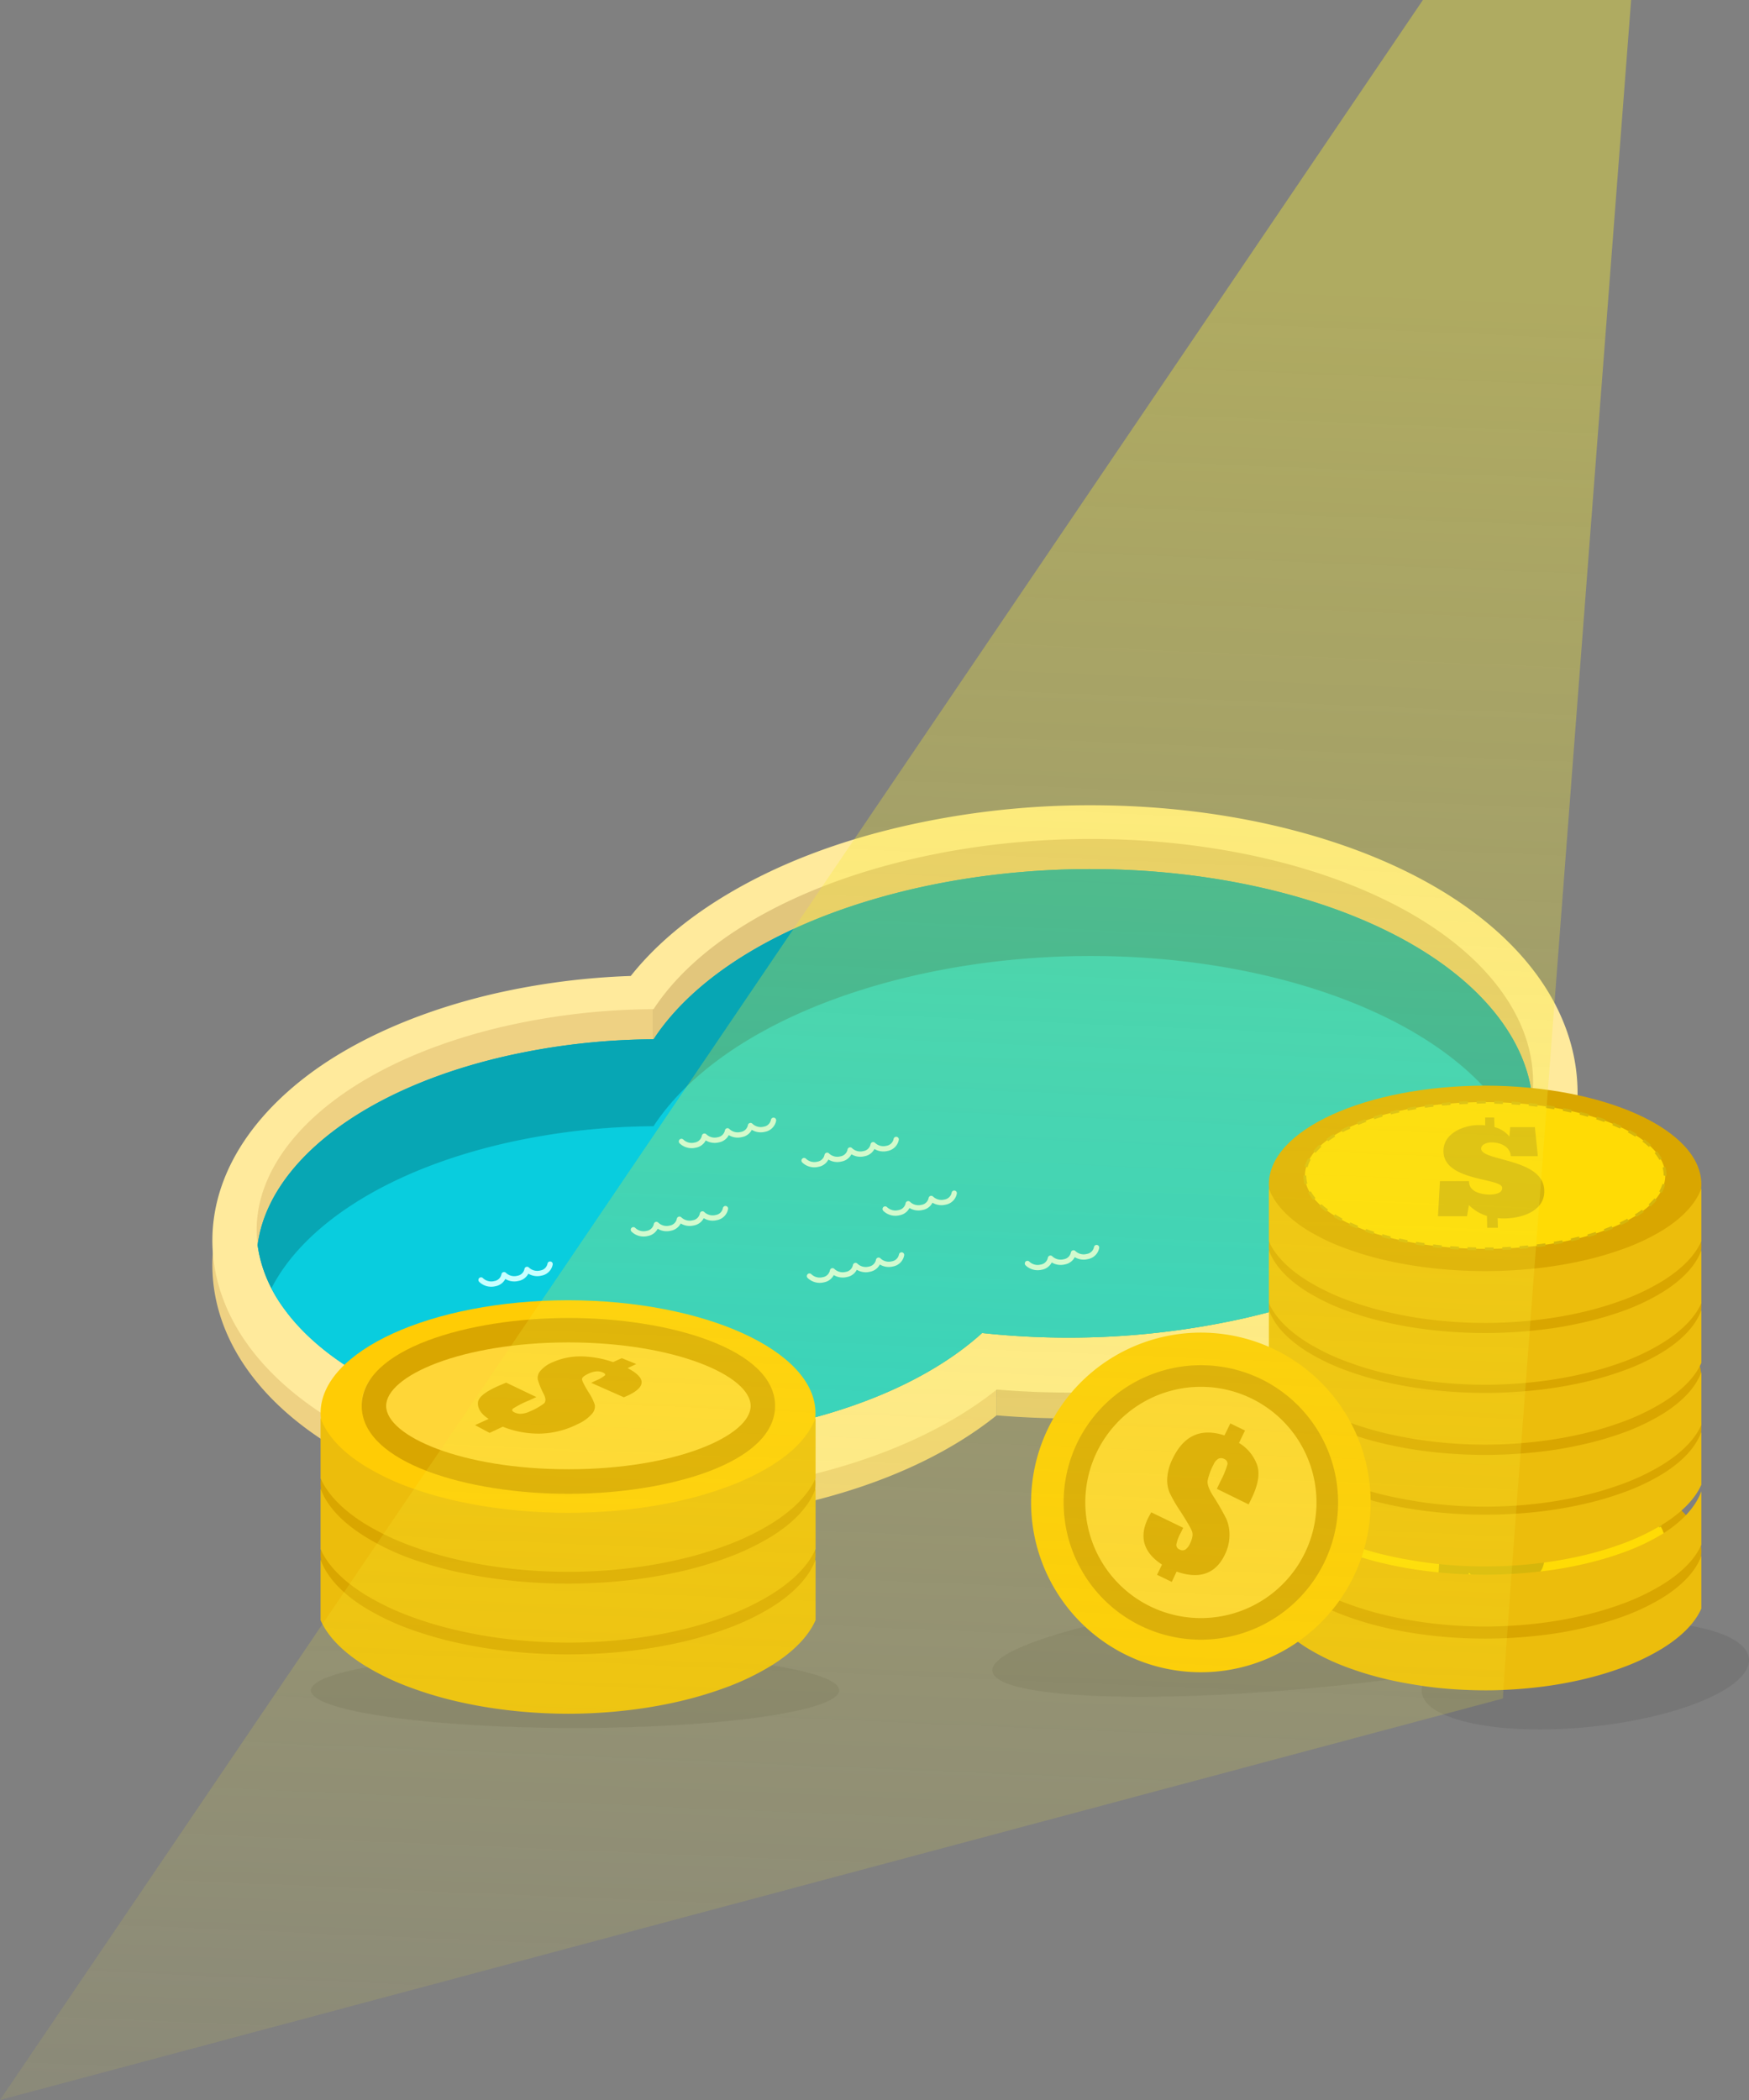 <svg xmlns="http://www.w3.org/2000/svg" xmlns:xlink="http://www.w3.org/1999/xlink" viewBox="0 0 662.72 795.53"><rect x="0" y="0" width="662.72" height="795.53" fill="#808080" stroke="none"/><defs><style>.cls-1{fill:#231f20;opacity:0.1;}.cls-2{fill:#e2c67c;}.cls-3{fill:#eed183;}.cls-4{fill:#ffea9c;}.cls-5{fill:#08b2c1;}.cls-6{fill:#07a6b4;}.cls-7{fill:#09cdde;}.cls-8{fill:none;stroke:#c7ffff;stroke-linecap:round;stroke-linejoin:round;stroke-width:2px;}.cls-9{fill:#d9a600;}.cls-10{fill:#ffdb05;}.cls-11{fill:#d6b60b;}.cls-12{fill:#ecbd0c;}.cls-13{fill:#ffcc05;}.cls-14{fill:#fff;}.cls-14,.cls-17{opacity:0.2;}.cls-15{fill:#fcc902;}.cls-16{fill:#d6a300;}.cls-17{fill:#fcfcfc;}.cls-18{opacity:0.4;fill:url(#linear-gradient);}</style><linearGradient id="linear-gradient" x1="90.6" y1="1131.65" x2="143.08" y2="88.4" gradientTransform="translate(155.84 14.9) scale(1.19 1)" gradientUnits="userSpaceOnUse"><stop offset="0.13" stop-color="#f9ed32" stop-opacity="0"/><stop offset="1" stop-color="#f6ea32"/></linearGradient></defs><title>Asset 10</title><g id="Layer_2" data-name="Layer 2"><g id="DESIGNED_BY_FREEPIK" data-name="DESIGNED BY FREEPIK"><path class="cls-1" d="M623.78,614.25c5-2.59,7.67-5.1,7.43-7.42-1.07-10.37-59.05-12.91-129.51-5.68S375,622.65,376,633s59,12.91,129.51,5.68c12.53-1.29,24.61-2.8,36-4.47-2,2.25-3,4.54-2.8,6.8,1.1,10.76,29.74,16.64,64,13.13s61.08-15.09,60-25.85C661.87,620.32,645.92,615,623.78,614.25Z"/><ellipse class="cls-1" cx="217.89" cy="640.35" rx="100.09" ry="14.25"/><path class="cls-2" d="M582.63,378.4c-14.56-20.36-38.89-37.23-70.36-48.78-29.44-10.8-63.66-16.51-99-16.51a322.41,322.41,0,0,0-35.71,2V536.16h0c9,.77,18.21,1.16,27.34,1.16h0a314.61,314.61,0,0,0,70.61-7.9c29.05-6.71,55-17.51,75.15-31.23,20.74-14.15,35.37-31.43,42.31-50C601.77,424.8,598.08,400,582.63,378.4Z"/><path class="cls-3" d="M342.65,321c-25,5.78-47.25,14.33-66,25.41-15.69,9.28-28.35,20-37.73,31.85A271.22,271.22,0,0,0,187.79,385c-25.38,5.86-48.1,15.31-65.72,27.33-18.31,12.49-31.26,27.81-37.42,44.29-7.85,21-4.56,43.15,9.25,62.47,12.85,18,34.25,32.84,61.88,43,25.69,9.42,55.54,14.4,86.33,14.4a273.51,273.51,0,0,0,61.55-6.89c29.84-6.89,55.21-18.37,73.92-33.39V315.08A306.77,306.77,0,0,0,342.65,321"/><path class="cls-4" d="M242.11,566.37c-30.79,0-60.64-4.94-86.33-14.3-27.63-10.06-49-24.81-61.88-42.64-13.81-19.18-17.1-41.19-9.25-62,6.16-16.36,19.11-31.56,37.42-44,17.62-11.92,40.34-21.3,65.72-27.12A273.67,273.67,0,0,1,239,369.72c9.38-11.79,22-22.39,37.73-31.61,18.72-11,40.92-19.47,66-25.21a316.61,316.61,0,0,1,70.64-7.85c35.32,0,69.54,5.67,99,16.39,31.47,11.46,55.8,28.2,70.36,48.41,15.45,21.44,19.14,46,10.38,69.25-6.94,18.41-21.57,35.56-42.31,49.6-20.12,13.62-46.1,24.34-75.15,31a316.92,316.92,0,0,1-70.61,7.84h0c-9.13,0-18.3-.39-27.34-1.15-18.71,14.91-44.08,26.3-73.93,33.14a275.82,275.82,0,0,1-61.55,6.84"/><path class="cls-3" d="M191.54,388.7c-76.33,17.49-113.94,65.34-84,106.88,23.15,32.13,79.92,51.07,139.77,49.92V382.3a259.39,259.39,0,0,0-55.75,6.4"/><path class="cls-2" d="M569,375.63C534.38,327.56,434.72,305,346.4,325.24c-47.83,11-82.51,32.23-98.76,57.06h-.35V545.5a259.09,259.09,0,0,0,52.62-6.36c31.21-7.15,55.94-19.38,72.23-34.17a305.17,305.17,0,0,0,99.66-5.67C560.12,479.06,603.64,423.7,569,375.63Z"/><path class="cls-5" d="M299.91,539.14c31.21-7.15,55.94-19.38,72.23-34.17a305.17,305.17,0,0,0,99.66-5.67c64.29-14.73,104.83-48.08,108.78-83.68-1.07-9.59-4.83-19.22-11.57-28.57C534.38,339,434.72,316.42,346.4,336.65c-47.83,11-82.51,32.23-98.76,57.06a259.38,259.38,0,0,0-56.1,6.41c-55.11,12.62-90,41.08-93.93,71.56a52.36,52.36,0,0,0,9.91,23.9c29.93,41.55,116.07,61.05,192.39,43.56"/><path class="cls-6" d="M191.54,433a260,260,0,0,1,56.1-6.4c16.25-24.83,50.93-46.1,98.76-57.06,88.32-20.23,188,2.33,222.61,50.39a68.35,68.35,0,0,1,7.06,12.19,56.72,56.72,0,0,0,4.51-16.52c-1.07-9.59-4.83-19.22-11.57-28.57C534.38,339,434.72,316.42,346.4,336.65c-47.83,11-82.51,32.23-98.76,57.06a259.38,259.38,0,0,0-56.1,6.41c-55.11,12.62-90,41.08-93.93,71.56A49.11,49.11,0,0,0,102.86,488c12.2-23.88,43.72-44.72,88.68-55"/><path class="cls-7" d="M299.91,539.14c31.21-7.15,55.94-19.38,72.23-34.17a305.17,305.17,0,0,0,99.66-5.67c54.21-12.42,91.53-38.08,104.27-67.16A68.35,68.35,0,0,0,569,420c-34.63-48.06-134.29-70.62-222.61-50.39-47.83,11-82.51,32.23-98.76,57.06a260,260,0,0,0-56.1,6.4c-45,10.3-76.48,31.14-88.68,55a62.29,62.29,0,0,0,4.66,7.54c29.93,41.55,116.07,61.05,192.39,43.56"/><path class="cls-8" d="M306.72,483.41a5.59,5.59,0,0,0,5.22,1.4,4.26,4.26,0,0,0,3.51-3.4,5.58,5.58,0,0,0,5.21,1.39,4.24,4.24,0,0,0,3.51-3.4,5.57,5.57,0,0,0,5.22,1.4,4.27,4.27,0,0,0,3.51-3.4,5.57,5.57,0,0,0,5.21,1.4,4.26,4.26,0,0,0,3.51-3.4"/><path class="cls-8" d="M240,465.86a5.56,5.56,0,0,0,5.21,1.4,4.25,4.25,0,0,0,3.51-3.4,5.59,5.59,0,0,0,5.22,1.4,4.27,4.27,0,0,0,3.51-3.4,5.58,5.58,0,0,0,5.21,1.4,4.25,4.25,0,0,0,3.51-3.4,5.58,5.58,0,0,0,5.21,1.39,4.24,4.24,0,0,0,3.51-3.4"/><path class="cls-8" d="M240,513.32a5.58,5.58,0,0,0,5.21,1.4,4.25,4.25,0,0,0,3.51-3.4,5.57,5.57,0,0,0,5.22,1.39,4.26,4.26,0,0,0,3.51-3.4,5.55,5.55,0,0,0,5.21,1.4,4.24,4.24,0,0,0,3.51-3.4,5.58,5.58,0,0,0,5.21,1.4,4.25,4.25,0,0,0,3.51-3.4"/><path class="cls-8" d="M258.21,432.4a5.58,5.58,0,0,0,5.21,1.4,4.25,4.25,0,0,0,3.51-3.4,5.59,5.59,0,0,0,5.22,1.39,4.26,4.26,0,0,0,3.51-3.4,5.54,5.54,0,0,0,5.21,1.4,4.24,4.24,0,0,0,3.51-3.4,5.58,5.58,0,0,0,5.21,1.4,4.25,4.25,0,0,0,3.51-3.4"/><path class="cls-8" d="M304.68,439.65a5.58,5.58,0,0,0,5.21,1.4,4.27,4.27,0,0,0,3.52-3.4,5.56,5.56,0,0,0,5.21,1.39,4.25,4.25,0,0,0,3.51-3.4,5.56,5.56,0,0,0,5.21,1.4,4.25,4.25,0,0,0,3.51-3.4,5.59,5.59,0,0,0,5.22,1.4,4.27,4.27,0,0,0,3.51-3.4"/><path class="cls-8" d="M171.14,513.32a5.59,5.59,0,0,0,5.22,1.4,4.26,4.26,0,0,0,3.51-3.4,5.55,5.55,0,0,0,5.21,1.39,4.24,4.24,0,0,0,3.51-3.4,5.57,5.57,0,0,0,5.22,1.4,4.26,4.26,0,0,0,3.51-3.4,5.57,5.57,0,0,0,5.21,1.4,4.25,4.25,0,0,0,3.51-3.4"/><path class="cls-8" d="M335.4,458a5.57,5.57,0,0,0,5.22,1.4,4.26,4.26,0,0,0,3.51-3.4,5.58,5.58,0,0,0,5.21,1.4,4.25,4.25,0,0,0,3.51-3.4,5.58,5.58,0,0,0,5.21,1.39,4.24,4.24,0,0,0,3.51-3.39"/><path class="cls-8" d="M182.27,484.88a5.55,5.55,0,0,0,5.21,1.4,4.25,4.25,0,0,0,3.51-3.4,5.58,5.58,0,0,0,5.21,1.4,4.25,4.25,0,0,0,3.51-3.4,5.59,5.59,0,0,0,5.22,1.39,4.25,4.25,0,0,0,3.51-3.4"/><path class="cls-8" d="M389.31,478.63a5.58,5.58,0,0,0,5.21,1.4,4.25,4.25,0,0,0,3.51-3.4,5.59,5.59,0,0,0,5.22,1.39,4.26,4.26,0,0,0,3.51-3.4A5.54,5.54,0,0,0,412,476a4.25,4.25,0,0,0,3.51-3.4"/><path class="cls-9" d="M562.72,550.44c-45.27.07-81.93,16.78-81.93,37.38s36.66,37.31,81.93,37.37,81.94-16.77,81.94-37.37S608,550.51,562.72,550.44Z"/><path class="cls-10" d="M562.72,556.68c-37.72,0-68.26,12.48-68.26,27.81s30.54,27.75,68.26,27.8S631,599.82,631,584.49,600.45,556.72,562.72,556.68Z"/><path class="cls-11" d="M562.72,612.84l-.06-.55v-.54h.06c1.08,0,2.15,0,3.21,0l0,1.09C564.88,612.83,563.81,612.83,562.72,612.84Zm-3.36,0-3.29-.1,0-1.09c1.09,0,2.17.08,3.27.1Zm9.88-.1,0-1.08,3.27-.16.07,1.08C571.45,612.61,570.35,612.66,569.24,612.7Zm-16.47-.16c-1.1-.08-2.19-.15-3.28-.24l.08-1.08,3.27.23Zm23.05-.23-.08-1.09c1.09-.08,2.18-.18,3.26-.29l.11,1.08C578,612.13,576.93,612.23,575.82,612.31ZM546.2,612c-1.1-.11-2.19-.23-3.28-.37l.15-1.08c1.07.14,2.15.26,3.24.37Zm36.18-.35-.13-1.08c1.1-.13,2.18-.28,3.25-.43l.15,1.08C584.58,611.37,583.49,611.52,582.38,611.65Zm-42.71-.46c-1.11-.16-2.19-.32-3.26-.51l.17-1.07q1.6.27,3.24.51Zm49.24-.49-.18-1.07c1.08-.18,2.16-.38,3.21-.59l.22,1.08C591.09,610.32,590,610.52,588.91,610.7Zm-55.75-.62c-1.1-.2-2.17-.43-3.23-.67l.24-1.06c1,.23,2.12.45,3.2.67Zm62.22-.64-.23-1.06c1.08-.24,2.14-.49,3.18-.76l.27,1.06C597.55,609,596.47,609.2,595.38,609.44Zm-68.66-.79c-1.08-.27-2.14-.56-3.19-.85l.3-1c1,.3,2.08.57,3.15.85Zm75.06-.82-.29-1.05c1.07-.3,2.11-.61,3.13-.94l.33,1C603.92,607.21,602.86,607.53,601.78,607.83Zm-81.41-1c-1.07-.34-2.11-.7-3.13-1.07l.37-1q1.51.54,3.09,1Zm87.71-1-.37-1c1-.38,2.06-.77,3-1.17l.41,1C610.17,605.05,609.14,605.44,608.08,605.82Zm-93.92-1.23c-1-.42-2.06-.87-3-1.32l.46-1c1,.45,2,.89,3,1.3Zm100-1.27-.45-1c1-.47,2-1,2.91-1.45l.51,1C616.23,602.35,615.23,602.85,614.2,603.32Zm-106-1.53c-1-.53-2-1.09-2.89-1.66l.58-.92c.89.55,1.84,1.1,2.81,1.62Zm111.89-1.58-.57-.93c.95-.58,1.86-1.19,2.69-1.81l.65.88C622,599,621,599.6,620.05,600.21Zm-117.53-1.94c-.93-.7-1.8-1.41-2.58-2.12l.74-.81a29.27,29.27,0,0,0,2.49,2Zm122.89-2-.74-.8a25.32,25.32,0,0,0,2.24-2.3l.83.7A26.12,26.12,0,0,1,625.41,596.24Zm-127.78-2.51A17.32,17.32,0,0,1,495.7,591l.94-.53a19,19,0,0,0,1.82,2.61Zm132-2.65-.94-.54a13.54,13.54,0,0,0,1.24-2.88l1,.31A15,15,0,0,1,629.68,591.08Zm-135.3-3.25a12.39,12.39,0,0,1-.46-3.34l1.08,0v0a11.27,11.27,0,0,0,.43,3Zm137.15-3.23-1.09,0H631l-.55-.1a10.94,10.94,0,0,0-.41-3l1.05-.29a12.24,12.24,0,0,1,.45,3.28Zm-136.08-3.23-1.05-.3a14.49,14.49,0,0,1,1.33-3.12l.95.54A14,14,0,0,0,495.45,581.37Zm133.38-2.77A16.94,16.94,0,0,0,627,576l.84-.69a18,18,0,0,1,1.92,2.78ZM498.5,575.89l-.83-.7a23.71,23.71,0,0,1,2.32-2.41l.73.8A25.09,25.09,0,0,0,498.5,575.89Zm126.32-2.22c-.76-.7-1.59-1.38-2.48-2.06l.64-.87c.93.7,1.8,1.41,2.58,2.13Zm-121.6-2.13-.64-.88c.85-.63,1.78-1.25,2.76-1.86l.57.93C505,570.32,504.05,570.93,503.22,571.54Zm116.44-1.74c-.89-.55-1.83-1.1-2.82-1.63l.52-.95c1,.54,2,1.09,2.87,1.66Zm-110.93-1.69-.52-1c1-.5,2-1,3-1.47l.46,1C510.63,567.13,509.65,567.62,508.73,568.11Zm105.2-1.38c-1-.46-2-.9-3-1.31l.42-1c1,.42,2,.87,3,1.33Zm-99.3-1.37-.42-1c1-.41,2-.8,3.09-1.18l.38,1C516.63,564.57,515.61,565,514.63,565.36Zm93.27-1.12c-1-.36-2-.71-3.09-1l.34-1c1.07.35,2.1.71,3.12,1.07Zm-87.14-1.09-.33-1c1-.33,2.09-.65,3.16-1l.3,1.05C522.83,562.51,521.79,562.82,520.76,563.15Zm80.92-.91c-1-.29-2.08-.58-3.15-.85l.26-1.06c1.09.28,2.15.57,3.19.86Zm-74.63-.88-.27-1.05c1.06-.27,2.13-.52,3.22-.76l.24,1.06C529.15,560.84,528.09,561.1,527.05,561.36Zm68.29-.72c-1-.24-2.11-.47-3.2-.67l.22-1.07c1.09.21,2.16.44,3.22.67Zm-61.9-.7-.21-1.07c1.06-.2,2.14-.41,3.24-.59l.18,1.08C535.56,559.54,534.49,559.74,533.44,559.94Zm55.49-.56q-1.6-.27-3.24-.51l.16-1.08c1.1.16,2.19.33,3.26.51Zm-49-.53-.16-1.08c1.07-.16,2.16-.3,3.27-.44l.13,1.08C542,558.54,541,558.69,539.89,558.85Zm42.57-.42c-1.08-.14-2.16-.26-3.26-.37l.11-1.08c1.11.11,2.19.23,3.28.37Zm-36.08-.38-.11-1.09c1.09-.1,2.18-.21,3.28-.3l.09,1.09C548.55,557.84,547.46,557.94,546.38,558.05Zm29.56-.29c-1.08-.09-2.17-.16-3.27-.24l.07-1.08c1.11.07,2.2.15,3.29.24Zm-23-.24-.07-1.08c1.09-.07,2.19-.12,3.29-.17l0,1.09C555.08,557.4,554,557.46,552.91,557.52Zm16.49-.15c-1.08,0-2.17-.08-3.27-.11l0-1.09,3.29.1Zm-9.95-.11,0-1.09,3.3,0h.14v1.09h-.14Z"/><path class="cls-11" d="M572.47,577.21c-.19-3.37-3.53-5.24-7.43-5.24-1.61,0-3.83.79-3.81,2.36,0,4.74,22.66,3.62,23.86,15.09.87,8.26-8,11.36-15.42,11.36-.76,0-1.51,0-2.21-.11l.12,3.64h-4.07l-.08-4.47a16.38,16.38,0,0,1-6.83-4.11l-.73,4.22h-11l.75-13.32h11c-.05,4.29,5,5,7.57,5.12,2.12,0,5.13-.42,5-2.58-.16-3.93-22.88-2.28-22.23-14.44.34-6.5,8.06-9.33,13.36-9.33.82,0,1.63,0,2.44.12l0-3h3.41l.12,3.68a10.22,10.22,0,0,1,5.63,3.57l.34-3.57h9.33l1.12,11.05Z"/><path class="cls-12" d="M629.73,605.39a82.59,82.59,0,0,1-14.93,7.05,124.91,124.91,0,0,1-14.93,4.32c-4.74,1.08-9.72,2-14.93,2.61-4.81.6-9.8,1-14.93,1.23q-3.6.14-7.29.14-3.86,0-7.64-.16c-5.12-.21-10.11-.64-14.93-1.26-5.2-.66-10.19-1.55-14.93-2.64a123,123,0,0,1-14.93-4.38,80.9,80.9,0,0,1-14.92-7.13c-7.38-4.6-12.49-10-14.58-15.81v20c2.38,5.45,7.46,10.56,14.58,15a84.57,84.57,0,0,0,14.92,7.21,124.33,124.33,0,0,0,14.93,4.51c4.75,1.13,9.74,2,14.93,2.75q7.25,1,14.93,1.33c2.53.11,5.07.17,7.64.18s4.89-.06,7.29-.17c5.12-.22,10.11-.66,14.93-1.29a149,149,0,0,0,14.93-2.72,125.15,125.15,0,0,0,14.93-4.46,85.33,85.33,0,0,0,14.93-7.13c7.3-4.49,12.51-9.67,14.93-15.21v-20C642.53,595.29,637.29,600.74,629.73,605.39Z"/><path class="cls-9" d="M554.72,509.06c-45.27.06-81.93,16.77-81.93,37.38s36.66,37.3,81.93,37.37,81.94-12.53,81.94-37.37C636.66,525.83,600,509.12,554.72,509.06Z"/><path class="cls-10" d="M554.72,514.56c-37.72.05-68.26,12.47-68.26,27.8s30.54,27.76,68.26,27.81S623,557.69,623,542.36,592.45,514.61,554.72,514.56Z"/><path class="cls-11" d="M554.72,570.71l-.06-.54v-.55h.06q1.62,0,3.21,0l0,1.09C556.88,570.7,555.81,570.71,554.72,570.71Zm-3.36,0-3.29-.1,0-1.09,3.27.1Zm9.88-.1,0-1.09c1.1,0,2.19-.09,3.27-.16l.07,1.09C563.45,570.49,562.35,570.54,561.24,570.58Zm-16.47-.17c-1.1-.06-2.19-.14-3.28-.23l.08-1.08,3.27.23Zm23.05-.22-.08-1.08c1.09-.09,2.18-.19,3.26-.3l.11,1.09Zm-29.62-.31c-1.1-.11-2.19-.23-3.28-.37l.15-1.08c1.07.14,2.15.26,3.24.37Zm36.18-.35-.13-1.08,3.25-.43.15,1.08C576.58,569.25,575.49,569.4,574.38,569.53Zm-42.71-.46c-1.11-.16-2.19-.33-3.26-.51l.17-1.07c1.07.17,2.15.35,3.24.51Zm49.24-.49-.18-1.07c1.08-.19,2.16-.38,3.21-.59l.22,1.07C583.09,568.2,582,568.39,580.91,568.58ZM525.16,568c-1.1-.22-2.17-.44-3.23-.68l.24-1.06c1,.23,2.12.45,3.2.67Zm62.22-.65-.23-1.06c1.08-.25,2.14-.49,3.18-.76l.27,1.06C589.55,566.83,588.47,567.08,587.38,567.32Zm-68.66-.79c-1.08-.27-2.14-.56-3.19-.86l.3-1c1,.3,2.08.58,3.15.85Zm75.06-.82-.29-1.05c1.07-.3,2.11-.62,3.13-.94l.33,1C595.92,565.08,594.86,565.41,593.78,565.71Zm-81.41-1c-1.07-.35-2.11-.7-3.13-1.07l.37-1q1.51.54,3.09,1Zm87.71-1-.37-1c1-.37,2.06-.76,3-1.16l.41,1C602.17,562.92,601.14,563.31,600.08,563.7Zm-93.92-1.24c-1-.41-2.06-.86-3-1.32l.46-1c1,.46,2,.9,3,1.31Zm100-1.26-.45-1c1-.47,2-1,2.91-1.44l.51,1C608.23,560.23,607.23,560.72,606.2,561.2Zm-106-1.53c-1-.53-2-1.09-2.89-1.66l.58-.93c.89.56,1.84,1.1,2.81,1.63Zm111.89-1.58-.57-.93c.95-.59,1.86-1.2,2.69-1.81l.65.88C614,556.86,613,557.48,612.05,558.09Zm-117.53-2c-.93-.69-1.8-1.4-2.58-2.11l.74-.81a31.3,31.3,0,0,0,2.49,2Zm122.89-2-.74-.81a24.09,24.09,0,0,0,2.24-2.3l.83.7A25,25,0,0,1,617.41,554.12Zm-127.78-2.51a18.26,18.26,0,0,1-1.93-2.77l.94-.54a18.47,18.47,0,0,0,1.82,2.62Zm132-2.65-.94-.54a13.4,13.4,0,0,0,1.24-2.89l1,.31A14.88,14.88,0,0,1,621.68,549Zm-135.3-3.25a12.41,12.41,0,0,1-.46-3.35l1.08,0v0a11.34,11.34,0,0,0,.43,3Zm137.15-3.24-1.09,0H623l-.55-.1a10.82,10.82,0,0,0-.41-3l1.05-.29a12.22,12.22,0,0,1,.45,3.27Zm-136.08-3.22-1.05-.3a14.56,14.56,0,0,1,1.33-3.13l.95.54A14.33,14.33,0,0,0,487.45,539.25Zm133.38-2.77a17.43,17.43,0,0,0-1.8-2.61l.84-.7a18.47,18.47,0,0,1,1.92,2.78ZM490.5,533.77l-.83-.71a24.73,24.73,0,0,1,2.32-2.4l.73.8A22.78,22.78,0,0,0,490.5,533.77Zm126.32-2.23c-.76-.68-1.59-1.38-2.48-2l.64-.88c.93.69,1.8,1.41,2.58,2.12Zm-121.6-2.12-.64-.88c.85-.63,1.78-1.26,2.76-1.86l.57.93C497,528.2,496.05,528.81,495.22,529.42Zm116.44-1.74c-.89-.55-1.83-1.1-2.82-1.63l.52-1c1,.54,2,1.1,2.87,1.67ZM500.73,526l-.52-1c1-.5,2-1,3-1.47l.46,1C502.63,525,501.65,525.49,500.73,526Zm105.2-1.39c-1-.45-2-.89-3-1.31l.42-1c1,.43,2,.87,3,1.33Zm-99.3-1.36-.42-1c1-.4,2-.79,3.09-1.18l.38,1C508.63,522.45,507.61,522.84,506.63,523.24Zm93.27-1.12c-1-.36-2-.71-3.09-1l.34-1c1.07.34,2.1.7,3.12,1.07ZM512.76,521l-.33-1c1-.33,2.09-.65,3.16-1l.3,1.05C514.83,520.39,513.79,520.7,512.76,521Zm80.92-.91c-1-.29-2.08-.58-3.15-.85l.26-1.06c1.09.28,2.15.57,3.19.86Zm-74.63-.88-.27-1c1.06-.27,2.13-.53,3.22-.77l.24,1.06C521.15,518.72,520.09,519,519.05,519.24Zm68.29-.72c-1-.24-2.11-.46-3.2-.68l.22-1.07c1.09.22,2.16.44,3.22.68Zm-61.9-.7-.21-1.07c1.06-.21,2.14-.4,3.24-.59l.18,1.07C527.56,517.41,526.49,517.61,525.44,517.82Zm55.49-.56c-1.07-.19-2.15-.36-3.24-.52l.16-1.08c1.1.16,2.19.34,3.26.52Zm-49-.54-.16-1.07c1.07-.16,2.16-.31,3.27-.44l.13,1.08C534,516.42,533,516.57,531.89,516.72Zm42.57-.42-3.26-.37.11-1.08c1.11.11,2.19.24,3.28.38Zm-36.08-.38-.11-1.08c1.09-.11,2.18-.21,3.28-.3l.09,1.08C540.55,515.72,539.46,515.81,538.38,515.92Zm29.56-.28c-1.08-.09-2.17-.17-3.27-.23l.07-1.09c1.11.06,2.2.14,3.29.23Zm-23-.24-.07-1.08c1.09-.07,2.19-.13,3.29-.17l0,1.09C547.08,515.28,546,515.33,544.91,515.4Zm16.49-.16c-1.08,0-2.17-.08-3.27-.1l0-1.09c1.1,0,2.2.06,3.29.1Zm-9.95-.11,0-1.08c1.1,0,2.2,0,3.3,0h.14v1.09h-.14Z"/><path class="cls-11" d="M564.47,531.4c-.19-3.37-3.53-5.24-7.43-5.24-1.61,0-3.83.8-3.81,2.37,0,4.74,22.66,3.61,23.86,15.08.87,8.27-8,11.37-15.42,11.37-.76,0-1.51-.05-2.21-.11l.12,3.64h-4.07l-.08-4.48a16.18,16.18,0,0,1-6.83-4.11l-.73,4.22h-11l.75-13.31h11c-.05,4.28,5,5,7.57,5.11,2.12,0,5.13-.42,5-2.58-.16-3.92-22.88-2.28-22.23-14.43.34-6.5,8.06-9.33,13.36-9.33.82,0,1.63,0,2.44.12l0-3h3.41l.12,3.67a10.18,10.18,0,0,1,5.63,3.58l.34-3.58h9.33l1.12,11Z"/><path class="cls-12" d="M629.73,581.21a81.91,81.91,0,0,1-14.93,7,123.06,123.06,0,0,1-14.93,4.33c-4.74,1.08-9.72,2-14.93,2.61-4.81.6-9.8,1-14.93,1.22-2.4.1-4.83.16-7.29.16s-5.12-.06-7.64-.17c-5.12-.22-10.11-.64-14.93-1.26-5.2-.66-10.19-1.55-14.93-2.63a124.77,124.77,0,0,1-14.93-4.38A80.9,80.9,0,0,1,495.37,581c-7.38-4.6-12.49-10-14.58-15.81v20c2.38,5.45,7.46,10.56,14.58,15a83.88,83.88,0,0,0,14.92,7.21,122.54,122.54,0,0,0,14.93,4.51,150,150,0,0,0,14.93,2.75q7.25,1,14.93,1.33c2.53.11,5.07.18,7.64.18s4.89-.06,7.29-.17c5.12-.21,10.11-.65,14.93-1.29,5.2-.68,10.19-1.61,14.93-2.72a123.35,123.35,0,0,0,14.93-4.45,85.34,85.34,0,0,0,14.93-7.14c7.3-4.49,12.51-9.67,14.93-15.21V564.93C642.53,570.85,637.29,576.56,629.73,581.21Z"/><path class="cls-9" d="M562.72,503.56c-45.27.06-81.93,16.77-81.93,37.37s36.66,37.31,81.93,37.38,81.94-16.77,81.94-37.38S608,503.62,562.72,503.56Z"/><path class="cls-10" d="M562.72,509.79c-37.72,0-68.26,12.48-68.26,27.81s30.54,27.76,68.26,27.81S631,552.93,631,537.6,600.45,509.84,562.72,509.79Z"/><path class="cls-11" d="M562.72,566l-.06-.54v-.55h.06q1.62,0,3.21,0l0,1.09C564.88,565.94,563.81,566,562.72,566Zm-3.36,0-3.29-.1,0-1.1c1.09,0,2.17.08,3.27.1Zm9.88-.1,0-1.09c1.1,0,2.19-.1,3.27-.16l.07,1.09C571.45,565.72,570.35,565.78,569.24,565.82Zm-16.47-.17-3.28-.23.08-1.09c1.09.09,2.17.17,3.27.23Zm23.05-.22-.08-1.08c1.09-.1,2.18-.19,3.26-.3l.11,1.08C578,565.24,576.93,565.34,575.82,565.43Zm-29.62-.31c-1.1-.11-2.19-.24-3.28-.37l.15-1.08,3.24.37Zm36.18-.35-.13-1.08c1.1-.14,2.18-.28,3.25-.44l.15,1.08C584.58,564.49,583.49,564.63,582.38,564.77Zm-42.71-.46c-1.11-.16-2.19-.33-3.26-.51l.17-1.08q1.6.28,3.24.51Zm49.24-.49-.18-1.08c1.08-.18,2.16-.38,3.21-.58l.22,1.07C591.09,563.44,590,563.63,588.91,563.82Zm-55.75-.62c-1.1-.21-2.17-.44-3.23-.67l.24-1.07c1,.24,2.12.47,3.2.68Zm62.22-.64-.23-1.07q1.62-.36,3.18-.75l.27,1.06C597.55,562.06,596.47,562.32,595.38,562.56Zm-68.66-.8c-1.08-.27-2.14-.55-3.19-.85l.3-1c1,.28,2.08.57,3.15.84Zm75.06-.81-.29-1.05c1.07-.3,2.11-.61,3.13-.94l.33,1C603.92,560.32,602.86,560.64,601.78,561Zm-81.41-1c-1.07-.34-2.11-.7-3.13-1.06l.37-1q1.51.54,3.09,1Zm87.71-1-.37-1c1-.37,2.06-.76,3-1.17l.41,1C610.17,558.16,609.14,558.56,608.08,558.93Zm-93.92-1.23c-1-.41-2.06-.86-3-1.32l.46-1c1,.45,2,.89,3,1.31Zm100-1.26-.45-1c1-.46,2-1,2.91-1.44l.51,1C616.23,555.47,615.23,556,614.2,556.44Zm-106-1.54c-1-.53-2-1.08-2.89-1.65l.58-.93c.89.55,1.84,1.1,2.81,1.62Zm111.89-1.58-.57-.92c.95-.59,1.86-1.2,2.69-1.81l.65.88C622,552.1,621,552.72,620.05,553.32Zm-117.53-1.94c-.93-.69-1.8-1.4-2.58-2.11l.74-.81a31.3,31.3,0,0,0,2.49,2Zm122.89-2-.74-.81a24.09,24.09,0,0,0,2.24-2.3l.83.7A27.53,27.53,0,0,1,625.41,549.36Zm-127.78-2.51a18.26,18.26,0,0,1-1.93-2.77l.94-.54a17.84,17.84,0,0,0,1.82,2.61Zm132-2.66-.94-.54a13.12,13.12,0,0,0,1.24-2.88l1,.31A14.58,14.58,0,0,1,629.68,544.19Zm-135.3-3.25a12.29,12.29,0,0,1-.46-3.34l1.08,0v0a11.4,11.4,0,0,0,.43,3Zm137.15-3.23-1.09,0H631l-.55-.1a10.82,10.82,0,0,0-.41-3l1.05-.29a12.22,12.22,0,0,1,.45,3.27Zm-136.08-3.22-1.05-.3a14.28,14.28,0,0,1,1.33-3.12l.95.53A13.86,13.86,0,0,0,495.45,534.49Zm133.38-2.78a18,18,0,0,0-1.8-2.61l.84-.69a18.47,18.47,0,0,1,1.92,2.78ZM498.5,529l-.83-.71a26,26,0,0,1,2.32-2.41l.73.8A24,24,0,0,0,498.5,529Zm126.32-2.23c-.76-.69-1.59-1.38-2.48-2l.64-.87a31.4,31.4,0,0,1,2.58,2.12Zm-121.6-2.13-.64-.87c.85-.63,1.78-1.26,2.76-1.86l.57.92C505,523.43,504.05,524,503.22,524.65Zm116.44-1.73c-.89-.56-1.83-1.1-2.82-1.63l.52-1c1,.54,2,1.1,2.87,1.66Zm-110.93-1.69-.52-1c1-.51,2-1,3-1.48l.46,1C510.63,520.25,509.65,520.73,508.73,521.23Zm105.2-1.39c-1-.45-2-.89-3-1.31l.42-1c1,.43,2,.87,3,1.33Zm-99.3-1.36-.42-1c1-.4,2-.8,3.09-1.18l.38,1C516.63,517.69,515.61,518.08,514.63,518.48Zm93.27-1.12c-1-.36-2-.71-3.09-1.05l.34-1c1.07.34,2.1.69,3.12,1.06Zm-87.14-1.1-.33-1c1-.33,2.09-.65,3.16-1l.3,1.05C522.83,515.62,521.79,515.94,520.76,516.26Zm80.92-.9c-1-.3-2.08-.58-3.15-.85l.26-1.06c1.09.28,2.15.56,3.19.86Zm-74.63-.88-.27-1.06c1.06-.26,2.13-.52,3.22-.76l.24,1.06C529.15,514,528.09,514.21,527.05,514.48Zm68.29-.73c-1-.23-2.11-.45-3.2-.67l.22-1.06c1.09.2,2.16.43,3.22.67Zm-61.9-.69-.21-1.07c1.06-.21,2.14-.41,3.24-.59l.18,1.07C535.56,512.65,534.49,512.85,533.44,513.06Zm55.49-.57q-1.6-.27-3.24-.51l.16-1.08,3.26.52Zm-49-.53-.16-1.08c1.07-.16,2.16-.3,3.27-.44l.13,1.08C542,511.66,541,511.8,539.89,512Zm42.57-.42-3.26-.37.11-1.08c1.11.11,2.19.24,3.28.37Zm-36.08-.38-.11-1.08c1.09-.12,2.18-.21,3.28-.3l.09,1.08C548.55,511,547.46,511.05,546.38,511.16Zm29.56-.28q-1.62-.13-3.27-.24l.07-1.08c1.11.06,2.2.14,3.29.23Zm-23-.24-.07-1.09,3.29-.17,0,1.09C555.08,510.52,554,510.57,552.91,510.64Zm16.49-.16c-1.08,0-2.17-.08-3.27-.1l0-1.09c1.1,0,2.2.06,3.29.1Zm-9.95-.11,0-1.08c1.1,0,2.2,0,3.3,0h.14v1.09h-.14Z"/><path class="cls-11" d="M572.47,530.32c-.19-3.37-3.53-5.24-7.43-5.24-1.61,0-3.83.8-3.81,2.37,0,4.74,22.66,3.61,23.86,15.08.87,8.26-8,11.37-15.42,11.37-.76,0-1.51-.06-2.21-.11l.12,3.64h-4.07l-.08-4.48a16.28,16.28,0,0,1-6.83-4.11l-.73,4.22h-11l.75-13.31h11c-.05,4.28,5,5,7.57,5.12,2.12,0,5.13-.43,5-2.59-.16-3.92-22.88-2.28-22.23-14.43.34-6.5,8.06-9.33,13.36-9.33.82,0,1.63,0,2.44.12l0-3h3.41l.12,3.67a10.18,10.18,0,0,1,5.63,3.58l.34-3.58h9.33l1.12,11.05Z"/><path class="cls-12" d="M629.73,558.5a81.92,81.92,0,0,1-14.93,7,123.08,123.08,0,0,1-14.93,4.32q-7.11,1.62-14.93,2.62c-4.81.6-9.8,1-14.93,1.22q-3.6.15-7.29.15c-2.57,0-5.12-.06-7.64-.16-5.12-.22-10.11-.65-14.93-1.26-5.2-.67-10.19-1.56-14.93-2.64a123,123,0,0,1-14.93-4.38,80.9,80.9,0,0,1-14.92-7.14c-7.38-4.6-12.49-10-14.58-15.8v20c2.38,5.46,7.46,10.56,14.58,15a84.57,84.57,0,0,0,14.92,7.22,126.18,126.18,0,0,0,14.93,4.51c4.75,1.12,9.74,2,14.93,2.74q7.25,1,14.93,1.34c2.53.1,5.07.17,7.64.17s4.89-.06,7.29-.16c5.12-.22,10.11-.66,14.93-1.29,5.2-.69,10.19-1.61,14.93-2.72a125.15,125.15,0,0,0,14.93-4.46,86.06,86.06,0,0,0,14.93-7.13c7.3-4.49,12.51-9.67,14.93-15.22v-20C642.53,548.4,637.29,553.86,629.73,558.5Z"/><path class="cls-9" d="M562.72,484.53c-45.27.07-81.93,16.78-81.93,37.38s36.66,37.31,81.93,37.37,81.94-16.77,81.94-37.37S608,484.6,562.72,484.53Z"/><path class="cls-10" d="M562.72,490.77c-37.72.05-68.26,12.48-68.26,27.8s30.54,27.76,68.26,27.81S631,533.9,631,518.57,600.45,490.82,562.72,490.77Z"/><path class="cls-11" d="M562.72,546.93l-.06-.55v-.54h.06l3.21,0,0,1.09C564.88,546.91,563.81,546.93,562.72,546.93Zm-3.36,0c-1.1,0-2.21-.06-3.29-.1l0-1.09c1.09,0,2.17.08,3.27.1Zm9.88-.09,0-1.09,3.27-.16.07,1.08C571.45,546.7,570.35,546.75,569.24,546.8Zm-16.47-.18c-1.1-.06-2.19-.14-3.28-.23l.08-1.08,3.27.23Zm23.05-.22-.08-1.08c1.09-.09,2.18-.19,3.26-.3l.11,1.08C578,546.21,576.93,546.31,575.82,546.4Zm-29.62-.31c-1.1-.1-2.19-.23-3.28-.37l.15-1.07c1.07.12,2.15.25,3.24.36Zm36.18-.35-.13-1.08c1.1-.13,2.18-.27,3.25-.44l.15,1.08C584.58,545.46,583.49,545.61,582.38,545.74Zm-42.71-.46c-1.11-.15-2.19-.33-3.26-.51l.17-1.07q1.6.27,3.24.51Zm49.24-.49-.18-1.07c1.08-.19,2.16-.38,3.21-.58l.22,1.06C591.09,544.41,590,544.61,588.91,544.79Zm-55.75-.62c-1.1-.2-2.17-.43-3.23-.67l.24-1.06c1,.23,2.12.46,3.2.67Zm62.22-.64-.23-1.06q1.62-.36,3.18-.75l.27,1C597.55,543,596.47,543.29,595.38,543.53Zm-68.66-.79c-1.08-.27-2.14-.56-3.19-.85l.3-1c1,.29,2.08.58,3.15.85Zm75.06-.82-.29-1c1.07-.3,2.11-.62,3.13-.94l.33,1C603.92,541.3,602.86,541.62,601.78,541.92Zm-81.41-1c-1.07-.35-2.11-.7-3.13-1.06l.37-1q1.51.54,3.09,1Zm87.71-1-.37-1c1-.38,2.06-.77,3-1.17l.41,1C610.17,539.13,609.14,539.53,608.08,539.91Zm-93.92-1.23c-1-.42-2.06-.87-3-1.32l.46-1c1,.45,2,.88,3,1.3Zm100-1.27-.45-1c1-.46,2-.95,2.91-1.44l.51,1C616.23,536.44,615.23,536.94,614.2,537.41Zm-106-1.53c-1-.54-2-1.09-2.89-1.66l.58-.93c.89.56,1.84,1.11,2.81,1.63Zm111.89-1.59-.57-.92c.95-.59,1.86-1.2,2.69-1.81l.65.88C622,533.07,621,533.7,620.05,534.29Zm-117.53-1.93c-.93-.7-1.8-1.41-2.58-2.12l.74-.8c.75.68,1.59,1.37,2.49,2Zm122.89-2-.74-.8a26.69,26.69,0,0,0,2.24-2.3l.83.7A26.12,26.12,0,0,1,625.41,530.33Zm-127.78-2.51a18.26,18.26,0,0,1-1.93-2.77l.94-.53a18.32,18.32,0,0,0,1.82,2.6Zm132-2.65-.94-.54a13.54,13.54,0,0,0,1.24-2.88l1,.3A14.88,14.88,0,0,1,629.68,525.17Zm-135.3-3.25a12.36,12.36,0,0,1-.46-3.35l1.08,0v0a11.34,11.34,0,0,0,.43,3Zm137.15-3.24H631l-.55-.11a10.87,10.87,0,0,0-.41-3l1.05-.29a12.22,12.22,0,0,1,.45,3.27Zm-136.08-3.21-1.05-.3a14.15,14.15,0,0,1,1.33-3.13l.95.54A13.64,13.64,0,0,0,495.45,515.47Zm133.38-2.78a16.94,16.94,0,0,0-1.8-2.61l.84-.69a18.4,18.4,0,0,1,1.92,2.77ZM498.5,510l-.83-.7a24.87,24.87,0,0,1,2.32-2.42l.73.81A25.09,25.09,0,0,0,498.5,510Zm126.32-2.22c-.76-.7-1.59-1.38-2.48-2.06l.64-.87c.93.7,1.8,1.41,2.58,2.12Zm-121.6-2.13-.64-.88c.85-.63,1.78-1.25,2.76-1.86l.57.93C505,504.41,504.05,505,503.22,505.63Zm116.44-1.74c-.89-.55-1.83-1.1-2.82-1.63l.52-.95c1,.53,2,1.09,2.87,1.65ZM508.73,502.2l-.52-1c1-.5,2-1,3-1.47l.46,1C510.63,501.22,509.65,501.71,508.73,502.2Zm105.2-1.38c-1-.46-2-.9-3-1.31l.42-1c1,.42,2,.86,3,1.33Zm-99.3-1.36-.42-1c1-.41,2-.8,3.09-1.19l.38,1C516.63,498.67,515.61,499.05,514.63,499.46Zm93.27-1.13c-1-.36-2-.71-3.09-1.05l.34-1c1.07.35,2.1.7,3.12,1.07Zm-87.14-1.1-.33-1c1-.33,2.09-.65,3.16-.95l.3,1.05C522.83,496.6,521.79,496.91,520.76,497.23Zm80.92-.9c-1-.3-2.08-.58-3.15-.85l.26-1.05c1.09.27,2.15.56,3.19.86Zm-74.63-.88-.27-1.05c1.06-.28,2.13-.52,3.22-.77l.24,1.06C529.15,494.94,528.09,495.19,527.05,495.45Zm68.29-.73c-1-.23-2.11-.45-3.2-.67l.22-1.06c1.09.21,2.16.44,3.22.67Zm-61.9-.69-.21-1.07c1.06-.21,2.14-.41,3.24-.59l.18,1.07C535.56,493.63,534.49,493.82,533.44,494Zm55.49-.56c-1.07-.19-2.15-.36-3.24-.52l.16-1.07c1.1.16,2.19.33,3.26.51Zm-49-.53-.16-1.08c1.07-.16,2.16-.3,3.27-.44l.13,1.08C542,492.64,541,492.78,539.89,492.94Zm42.57-.42c-1.08-.14-2.16-.26-3.26-.37l.11-1.09c1.11.12,2.19.24,3.28.38Zm-36.08-.39-.11-1.08c1.09-.11,2.18-.21,3.28-.3l.09,1.09C548.55,491.93,547.46,492,546.38,492.13Zm29.56-.28c-1.08-.09-2.17-.16-3.27-.23l.07-1.09c1.11.07,2.2.14,3.29.23Zm-23-.24-.07-1.09c1.09-.07,2.19-.11,3.29-.16l0,1.09C555.08,491.49,554,491.55,552.91,491.61Zm16.49-.15c-1.08,0-2.17-.08-3.27-.11l0-1.08c1.1,0,2.2.05,3.29.1Zm-9.95-.11,0-1.09c1.1,0,2.2,0,3.3,0h.14v1.1h-.14Q561.09,491.32,559.45,491.35Z"/><path class="cls-11" d="M572.47,511.3c-.19-3.38-3.53-5.25-7.43-5.25-1.61,0-3.83.8-3.81,2.37,0,4.74,22.66,3.62,23.86,15.09.87,8.26-8,11.36-15.42,11.36-.76,0-1.51,0-2.21-.11l.12,3.64h-4.07l-.08-4.48a16.18,16.18,0,0,1-6.83-4.11l-.73,4.22h-11l.75-13.3h11c-.05,4.28,5,5,7.57,5.11,2.12,0,5.13-.42,5-2.59-.16-3.92-22.88-2.27-22.23-14.42.34-6.51,8.06-9.34,13.36-9.34.82,0,1.63,0,2.44.12l0-3h3.41l.12,3.67a10.28,10.28,0,0,1,5.63,3.58l.34-3.58h9.33l1.12,11.06Z"/><path class="cls-12" d="M629.73,535.8a83.27,83.27,0,0,1-14.93,7.05,126.79,126.79,0,0,1-14.93,4.32c-4.74,1.07-9.72,2-14.93,2.61-4.81.6-9.8,1-14.93,1.22q-3.6.15-7.29.16c-2.57,0-5.12-.06-7.64-.17-5.12-.22-10.11-.64-14.93-1.26-5.2-.66-10.19-1.56-14.93-2.64a123,123,0,0,1-14.93-4.38,80.9,80.9,0,0,1-14.92-7.13c-7.38-4.6-12.49-10-14.58-15.81v20c2.38,5.45,7.46,10.56,14.58,15A84.57,84.57,0,0,0,510.29,562a124.33,124.33,0,0,0,14.93,4.51c4.75,1.12,9.74,2,14.93,2.75,4.83.64,9.81,1.1,14.93,1.33,2.53.11,5.07.17,7.64.18s4.89-.07,7.29-.17c5.12-.22,10.11-.66,14.93-1.29,5.2-.69,10.19-1.61,14.93-2.72a125.15,125.15,0,0,0,14.93-4.46A86.06,86.06,0,0,0,629.73,555c7.3-4.49,12.51-9.68,14.93-15.21v-20C642.53,525.69,637.29,531.15,629.73,535.8Z"/><path class="cls-9" d="M562.72,457.41c-45.27.07-81.93,16.77-81.93,37.38s36.66,37.31,81.93,37.37,81.94-16.77,81.94-37.37S608,457.48,562.72,457.41Z"/><path class="cls-10" d="M562.72,463.65c-37.72,0-68.26,12.47-68.26,27.8s30.54,27.77,68.26,27.81S631,506.78,631,491.45,600.45,463.69,562.72,463.65Z"/><path class="cls-11" d="M562.72,519.8l-.06-.54v-.54h.06c1.08,0,2.15,0,3.21,0l0,1.09C564.88,519.79,563.81,519.8,562.72,519.8Zm-3.36,0c-1.1,0-2.21-.06-3.29-.11l0-1.08,3.27.1Zm9.88-.1,0-1.09c1.1,0,2.19-.09,3.27-.16l.07,1.09C571.45,519.57,570.35,519.63,569.24,519.67Zm-16.47-.17-3.28-.23.08-1.09c1.09.09,2.17.17,3.27.23Zm23.05-.22-.08-1.09c1.09-.09,2.18-.18,3.26-.29l.11,1.08C578,519.09,576.93,519.19,575.82,519.28ZM546.2,519c-1.1-.11-2.19-.23-3.28-.37l.15-1.08,3.24.37Zm36.18-.36-.13-1.07c1.1-.13,2.18-.28,3.25-.44l.15,1.08C584.58,518.34,583.49,518.49,582.38,518.61Zm-42.71-.44-3.26-.52.17-1.08c1.07.19,2.15.35,3.24.52Zm49.24-.5-.18-1.08c1.08-.18,2.16-.37,3.21-.58l.22,1.07C591.09,517.28,590,517.49,588.91,517.67Zm-55.75-.62c-1.1-.21-2.17-.44-3.23-.67l.24-1.06c1,.23,2.12.46,3.2.67Zm62.22-.64-.23-1.07c1.08-.24,2.14-.49,3.18-.74l.27,1C597.55,515.92,596.47,516.17,595.38,516.41Zm-68.66-.79c-1.08-.28-2.14-.56-3.19-.86l.3-1c1,.3,2.08.58,3.15.85Zm75.06-.82-.29-1c1.07-.3,2.11-.62,3.13-.94l.33,1C603.92,514.17,602.86,514.49,601.78,514.8Zm-81.41-1c-1.07-.34-2.11-.69-3.13-1.06l.37-1c1,.37,2,.72,3.09,1.06Zm87.71-1-.37-1c1-.37,2.06-.76,3-1.16l.41,1C610.17,512,609.14,512.4,608.08,512.78Zm-93.92-1.23c-1-.41-2.06-.86-3-1.31l.46-1c1,.44,2,.88,3,1.3Zm100-1.26-.45-1c1-.46,2-.95,2.91-1.44l.51,1C616.23,509.32,615.23,509.81,614.2,510.29Zm-106-1.54c-1-.53-2-1.08-2.89-1.65l.58-.93c.89.56,1.84,1.1,2.81,1.62Zm111.89-1.58-.57-.92c.95-.59,1.86-1.2,2.69-1.81l.65.88C622,506,621,506.57,620.05,507.17Zm-117.53-1.94c-.93-.69-1.8-1.4-2.58-2.11l.74-.81a31.3,31.3,0,0,0,2.49,2.05Zm122.89-2-.74-.81a24.09,24.09,0,0,0,2.24-2.3l.83.71A27.45,27.45,0,0,1,625.41,503.21ZM497.63,500.7a18.26,18.26,0,0,1-1.93-2.77l.94-.53a18.32,18.32,0,0,0,1.82,2.6Zm132-2.65-.94-.54a13.4,13.4,0,0,0,1.24-2.89l1,.31A14.88,14.88,0,0,1,629.68,498.05Zm-135.3-3.26a12.23,12.23,0,0,1-.46-3.34l1.08,0v0a11.34,11.34,0,0,0,.43,3.05Zm137.15-3.23H631l-.55-.1a10.94,10.94,0,0,0-.41-3l1.05-.28a12.22,12.22,0,0,1,.45,3.27Zm-136.08-3.22-1.05-.3a14.28,14.28,0,0,1,1.33-3.12l.95.53A13.86,13.86,0,0,0,495.45,488.34Zm133.38-2.77A17.51,17.51,0,0,0,627,483l.84-.69a19,19,0,0,1,1.92,2.78ZM498.5,482.86l-.83-.71a26,26,0,0,1,2.32-2.41l.73.81A22.78,22.78,0,0,0,498.5,482.86Zm126.32-2.22c-.76-.7-1.59-1.39-2.48-2.06l.64-.87c.93.69,1.8,1.41,2.58,2.12Zm-121.6-2.13-.64-.88c.85-.63,1.78-1.26,2.76-1.86l.57.92C505,477.28,504.05,477.89,503.22,478.51Zm116.44-1.74c-.89-.56-1.83-1.1-2.82-1.63l.52-1c1,.54,2,1.1,2.87,1.66Zm-110.93-1.69-.52-1c1-.51,2-1,3-1.48l.46,1C510.63,474.1,509.65,474.59,508.73,475.08Zm105.2-1.4c-1-.44-2-.88-3-1.29l.42-1c1,.43,2,.88,3,1.33Zm-99.3-1.35-.42-1c1-.4,2-.8,3.09-1.18l.38,1C516.63,471.54,515.61,471.93,514.63,472.33Zm93.27-1.12c-1-.36-2-.72-3.09-1.06l.34-1c1.07.34,2.1.7,3.12,1.07Zm-87.14-1.09-.33-1.05c1-.32,2.09-.64,3.16-.95l.3,1.05C522.83,469.47,521.79,469.78,520.76,470.12Zm80.92-.91c-1-.3-2.08-.58-3.15-.85l.26-1.06c1.09.28,2.15.56,3.19.86Zm-74.63-.88-.27-1.06c1.06-.27,2.13-.52,3.22-.76l.24,1.06C529.15,467.82,528.09,468.06,527.05,468.33Zm68.29-.73c-1-.23-2.11-.45-3.2-.67l.22-1.07c1.09.22,2.16.45,3.22.68Zm-61.9-.69-.21-1.07q1.59-.31,3.24-.6l.18,1.08C535.56,466.51,534.49,466.7,533.44,466.91Zm55.49-.57q-1.6-.27-3.24-.51l.16-1.07c1.1.15,2.19.33,3.26.51Zm-49-.53-.16-1.08c1.07-.16,2.16-.3,3.27-.44l.13,1.08Zm42.57-.42c-1.08-.13-2.16-.25-3.26-.36l.11-1.09c1.11.11,2.19.23,3.28.37ZM546.38,465l-.11-1.08c1.09-.11,2.18-.21,3.28-.3l.09,1.08C548.55,464.8,547.46,464.9,546.38,465Zm29.56-.28q-1.62-.14-3.27-.24l.07-1.08c1.11.07,2.2.14,3.29.23Zm-23-.24-.07-1.09c1.09-.07,2.19-.12,3.29-.16l0,1.09C555.08,464.37,554,464.42,552.91,464.49Zm16.49-.16c-1.08,0-2.17-.08-3.27-.1l0-1.09,3.29.1Zm-9.95-.1,0-1.09c1.1,0,2.2,0,3.3,0h.14v1.09h-.14C561.63,464.19,560.54,464.2,559.45,464.23Z"/><path class="cls-11" d="M572.47,484.17c-.19-3.37-3.53-5.24-7.43-5.24-1.61,0-3.83.8-3.81,2.37,0,4.74,22.66,3.61,23.86,15.09.87,8.26-8,11.36-15.42,11.36-.76,0-1.51-.05-2.21-.11l.12,3.63h-4.07l-.08-4.47a16.18,16.18,0,0,1-6.83-4.11l-.73,4.22h-11l.75-13.31h11c-.05,4.28,5,5,7.57,5.12,2.12,0,5.13-.42,5-2.59-.16-3.92-22.88-2.28-22.23-14.43.34-6.5,8.06-9.33,13.36-9.33.82,0,1.63,0,2.44.12l0-3h3.41l.12,3.67A10.23,10.23,0,0,1,572,476.7l.34-3.58h9.33l1.12,11.05Z"/><path class="cls-12" d="M629.73,512.35a82.59,82.59,0,0,1-14.93,7,124.89,124.89,0,0,1-14.93,4.33c-4.74,1.07-9.72,1.95-14.93,2.61-4.81.6-9.8,1-14.93,1.22q-3.6.15-7.29.15c-2.57,0-5.12-.06-7.64-.16-5.12-.22-10.11-.64-14.93-1.26-5.2-.66-10.19-1.56-14.93-2.64a123,123,0,0,1-14.93-4.38,80.9,80.9,0,0,1-14.92-7.13c-7.38-4.6-12.49-10-14.58-15.81v20c2.38,5.46,7.46,10.57,14.58,15a83.88,83.88,0,0,0,14.92,7.22,126.18,126.18,0,0,0,14.93,4.51c4.75,1.12,9.74,2.05,14.93,2.74q7.25,1,14.93,1.34c2.53.11,5.07.17,7.64.17s4.89-.06,7.29-.16c5.12-.22,10.11-.66,14.93-1.29,5.2-.69,10.19-1.61,14.93-2.72a125.15,125.15,0,0,0,14.93-4.46,85.33,85.33,0,0,0,14.93-7.13c7.3-4.49,12.51-9.67,14.93-15.22v-20C642.53,502.26,637.29,507.71,629.73,512.35Z"/><path class="cls-9" d="M562.72,434.7c-45.27.07-81.93,16.78-81.93,37.37s36.66,37.32,81.93,37.38,81.94-16.77,81.94-37.38S608,434.77,562.72,434.7Z"/><path class="cls-10" d="M562.72,440.94c-37.72.05-68.26,12.48-68.26,27.8s30.54,27.77,68.26,27.81S631,484.07,631,468.74,600.45,441,562.72,440.94Z"/><path class="cls-11" d="M562.72,497.1l-.06-.55V496h.06c1.08,0,2.15,0,3.21,0l0,1.09Zm-3.36,0c-1.1,0-2.21-.06-3.29-.1l0-1.09c1.09,0,2.17.08,3.27.1Zm9.88-.1,0-1.09c1.1,0,2.19-.09,3.27-.16l.07,1.09C571.45,496.87,570.35,496.92,569.24,497Zm-16.47-.17c-1.1-.07-2.19-.14-3.28-.23l.08-1.08,3.27.23Zm23.05-.22-.08-1.08c1.09-.09,2.18-.19,3.26-.3l.11,1.08C578,496.39,576.93,496.48,575.82,496.57Zm-29.62-.31c-1.1-.11-2.19-.23-3.28-.37l.15-1.07c1.07.13,2.15.24,3.24.36Zm36.18-.35-.13-1.08c1.1-.13,2.18-.28,3.25-.43l.15,1.07C584.58,495.63,583.49,495.78,582.38,495.91Zm-42.71-.46c-1.11-.15-2.19-.33-3.26-.51l.17-1.07q1.6.27,3.24.51Zm49.24-.49-.18-1.07c1.08-.18,2.16-.38,3.21-.59l.22,1.07C591.09,494.58,590,494.78,588.91,495Zm-55.75-.61c-1.1-.21-2.17-.44-3.23-.68l.24-1.06c1,.23,2.12.46,3.2.67Zm62.22-.65-.23-1.06q1.62-.36,3.18-.75l.27,1.05C597.55,493.21,596.47,493.46,595.38,493.7Zm-68.66-.79c-1.08-.27-2.14-.56-3.19-.85l.3-1.05c1,.29,2.08.58,3.15.85Zm75.06-.82-.29-1c1.07-.29,2.11-.61,3.13-.94l.33,1C603.92,491.47,602.86,491.79,601.78,492.09Zm-81.41-1c-1.07-.34-2.11-.7-3.13-1.06l.37-1c1,.37,2,.71,3.09,1.05Zm87.71-1-.37-1c1-.38,2.06-.77,3-1.17l.41,1C610.17,489.3,609.14,489.7,608.08,490.08Zm-93.92-1.23c-1-.42-2.06-.86-3-1.33l.46-1c1,.45,2,.89,3,1.3Zm100-1.27-.45-1c1-.47,2-1,2.91-1.45l.51,1C616.23,486.61,615.23,487.11,614.2,487.58Zm-106-1.53c-1-.53-2-1.09-2.89-1.66l.58-.92c.89.55,1.84,1.1,2.81,1.62Zm111.89-1.58-.57-.93c.95-.59,1.86-1.2,2.69-1.81l.65.88C622,483.24,621,483.87,620.05,484.47Zm-117.53-1.94c-.93-.69-1.8-1.41-2.58-2.12l.74-.81a31.3,31.3,0,0,0,2.49,2Zm122.89-2-.74-.8a25.32,25.32,0,0,0,2.24-2.3l.83.7A26.12,26.12,0,0,1,625.41,480.5ZM497.63,478a17.78,17.78,0,0,1-1.93-2.77l.94-.54a18.47,18.47,0,0,0,1.82,2.62Zm132-2.65-.94-.54a13.54,13.54,0,0,0,1.24-2.88l1,.31A15,15,0,0,1,629.68,475.34Zm-135.3-3.25a12.36,12.36,0,0,1-.46-3.35l1.08,0v0a11.34,11.34,0,0,0,.43,3.05Zm137.15-3.24H631l-.55-.11a10.92,10.92,0,0,0-.41-3l1.05-.29a12.22,12.22,0,0,1,.45,3.27Zm-136.08-3.21-1.05-.3a14.15,14.15,0,0,1,1.33-3.13l.95.54A13.86,13.86,0,0,0,495.45,465.64Zm133.38-2.78a16.94,16.94,0,0,0-1.8-2.61l.84-.7a19,19,0,0,1,1.92,2.78ZM498.5,460.15l-.83-.7A23.71,23.71,0,0,1,500,457l.73.8A23.88,23.88,0,0,0,498.5,460.15Zm126.32-2.22c-.76-.69-1.59-1.38-2.48-2.05L623,455a31.4,31.4,0,0,1,2.58,2.12Zm-121.6-2.13-.64-.88c.85-.63,1.78-1.26,2.76-1.86l.57.92C505,454.57,504.05,455.18,503.22,455.8Zm116.44-1.74c-.89-.55-1.83-1.1-2.82-1.62l.52-1c1,.54,2,1.09,2.87,1.66Zm-110.93-1.69-.52-1c1-.5,2-1,3-1.47l.46,1C510.63,451.39,509.65,451.88,508.73,452.37ZM613.93,451c-1-.45-2-.89-3-1.31l.42-1c1,.42,2,.86,3,1.33Zm-99.3-1.35-.42-1c1-.41,2-.81,3.09-1.19l.38,1C516.63,448.83,515.61,449.22,514.63,449.63Zm93.27-1.13c-1-.36-2-.71-3.09-1.05l.34-1c1.07.34,2.1.69,3.12,1.06Zm-87.14-1.1-.33-1c1-.33,2.09-.65,3.16-1l.3,1C522.83,446.77,521.79,447.08,520.76,447.4Zm80.92-.9c-1-.3-2.08-.57-3.15-.85l.26-1c1.09.27,2.15.56,3.19.85Zm-74.63-.88-.27-1.06c1.06-.26,2.13-.52,3.22-.76l.24,1.07C529.15,445.11,528.09,445.36,527.05,445.62Zm68.29-.72c-1-.24-2.11-.46-3.2-.67l.22-1.07c1.09.21,2.16.44,3.22.67Zm-61.9-.7-.21-1.07c1.06-.21,2.14-.4,3.24-.59l.18,1.07C535.56,443.8,534.49,444,533.44,444.2Zm55.49-.56c-1.07-.19-2.15-.36-3.24-.52l.16-1.07c1.1.16,2.19.33,3.26.51Zm-49-.54-.16-1.07c1.07-.16,2.16-.3,3.27-.44l.13,1.08C542,442.8,541,443,539.89,443.1Zm42.57-.42c-1.08-.13-2.16-.25-3.26-.36l.11-1.08c1.11.11,2.19.23,3.28.36Zm-36.08-.38-.11-1.08c1.09-.11,2.18-.21,3.28-.3l.09,1.09Zm29.56-.28c-1.08-.09-2.17-.17-3.27-.23l.07-1.09,3.29.23Zm-23-.24-.07-1.09,3.29-.16,0,1.09C555.08,441.66,554,441.72,552.91,441.78Zm16.49-.16-3.27-.1,0-1.08c1.1,0,2.2.05,3.29.09Zm-9.95-.11,0-1.08,3.3,0h.14v1.08h-.14Z"/><path class="cls-11" d="M572.47,461.46c-.19-3.36-3.53-5.24-7.43-5.24-1.61,0-3.83.8-3.81,2.37,0,4.74,22.66,3.62,23.86,15.09.87,8.26-8,11.36-15.42,11.36-.76,0-1.51-.05-2.21-.11l.12,3.64h-4.07l-.08-4.48a16.27,16.27,0,0,1-6.83-4.1l-.73,4.21h-11l.75-13.3h11c-.05,4.27,5,5,7.57,5.11,2.12,0,5.13-.42,5-2.58-.16-3.93-22.88-2.28-22.23-14.44.34-6.5,8.06-9.33,13.36-9.33a22,22,0,0,1,2.44.13l0-3.05h3.41l.12,3.67A10.24,10.24,0,0,1,572,454l.34-3.59h9.33l1.12,11Z"/><path class="cls-12" d="M629.73,489.65a82.59,82.59,0,0,1-14.93,7.05A126.79,126.79,0,0,1,599.87,501c-4.74,1.07-9.72,2-14.93,2.61-4.81.6-9.8,1-14.93,1.22-2.4.1-4.83.16-7.29.16s-5.12-.06-7.64-.17c-5.12-.22-10.11-.64-14.93-1.26-5.2-.66-10.19-1.56-14.93-2.64a123,123,0,0,1-14.93-4.38,80.9,80.9,0,0,1-14.92-7.13c-7.38-4.6-12.49-10-14.58-15.81v20c2.38,5.45,7.46,10.56,14.58,15a84.57,84.57,0,0,0,14.92,7.21,124.33,124.33,0,0,0,14.93,4.51c4.75,1.13,9.74,2,14.93,2.75,4.83.64,9.81,1.1,14.93,1.33,2.53.11,5.07.17,7.64.18s4.89-.07,7.29-.17c5.12-.22,10.11-.66,14.93-1.29,5.2-.69,10.19-1.6,14.93-2.72A123.33,123.33,0,0,0,614.8,516a84.63,84.63,0,0,0,14.93-7.13c7.3-4.48,12.51-9.67,14.93-15.21v-20C642.53,479.55,637.29,485,629.73,489.65Z"/><path class="cls-9" d="M562.72,411.26c-45.27.06-81.93,16.77-81.93,37.37S517.45,486,562.72,486s81.94-16.77,81.94-37.38S608,411.32,562.72,411.26Z"/><path class="cls-10" d="M562.72,417.5c-37.72,0-68.26,12.47-68.26,27.8s30.54,27.76,68.26,27.81S631,460.63,631,445.3,600.45,417.54,562.72,417.5Z"/><path class="cls-11" d="M562.72,473.65l-.06-.54v-.54h.06c1.08,0,2.15,0,3.21,0l0,1.09C564.88,473.64,563.81,473.65,562.72,473.65Zm-3.36,0-3.29-.1,0-1.1c1.09.05,2.17.09,3.27.11Zm9.88-.1,0-1.09c1.1,0,2.19-.09,3.27-.16l.07,1.09C571.45,473.42,570.35,473.48,569.24,473.52Zm-16.47-.17c-1.1-.07-2.19-.14-3.28-.23l.08-1.08c1.09.08,2.17.16,3.27.22Zm23.05-.22-.08-1.08c1.09-.09,2.18-.19,3.26-.3l.11,1.08C578,473,576.93,473,575.82,473.13Zm-29.62-.31c-1.1-.11-2.19-.23-3.28-.37l.15-1.08c1.07.13,2.15.26,3.24.37Zm36.18-.35-.13-1.08c1.1-.13,2.18-.28,3.25-.43l.15,1.07C584.58,472.19,583.49,472.34,582.38,472.47ZM539.67,472l-3.26-.52.17-1.08c1.07.18,2.15.36,3.24.52Zm49.24-.5-.18-1.08c1.08-.18,2.16-.37,3.21-.58l.22,1.07C591.09,471.14,590,471.33,588.91,471.52Zm-55.75-.61c-1.1-.22-2.17-.44-3.23-.68l.24-1.06c1,.23,2.12.45,3.2.67Zm62.22-.65-.23-1.06c1.08-.24,2.14-.5,3.18-.76l.27,1.06C597.55,469.76,596.47,470,595.38,470.26Zm-68.66-.79c-1.08-.27-2.14-.56-3.19-.86l.3-1.05c1,.3,2.08.58,3.15.86Zm75.06-.82-.29-1c1.07-.3,2.11-.61,3.13-.94l.33,1C603.92,468,602.86,468.35,601.78,468.65Zm-81.41-1c-1.07-.34-2.11-.7-3.13-1.07l.37-1c1,.37,2,.72,3.09,1.06Zm87.71-1-.37-1c1-.37,2.06-.76,3-1.16l.41,1C610.17,465.86,609.14,466.25,608.08,466.64Zm-93.92-1.24c-1-.42-2.06-.86-3-1.32l.46-1c1,.44,2,.89,3,1.3Zm100-1.26-.45-1c1-.47,2-.95,2.91-1.45l.51,1C616.23,463.17,615.23,463.66,614.2,464.14Zm-106-1.53c-1-.54-2-1.09-2.89-1.66l.58-.93c.89.56,1.84,1.1,2.81,1.63ZM620.05,461l-.57-.92c.95-.59,1.86-1.2,2.69-1.81l.65.88C622,459.8,621,460.42,620.05,461Zm-117.53-1.93c-.93-.7-1.8-1.41-2.58-2.12l.74-.8c.75.68,1.59,1.37,2.49,2Zm122.89-2-.74-.8a25.39,25.39,0,0,0,2.24-2.31l.83.71A27.45,27.45,0,0,1,625.41,457.06Zm-127.78-2.51a18.26,18.26,0,0,1-1.93-2.77l.94-.54a18.47,18.47,0,0,0,1.82,2.62Zm132-2.65-.94-.54a13.54,13.54,0,0,0,1.24-2.88l1,.3A14.88,14.88,0,0,1,629.68,451.9Zm-135.3-3.25a12.41,12.41,0,0,1-.46-3.35l1.08,0v0a11.34,11.34,0,0,0,.43,3.05Zm137.15-3.24-1.09,0,.55,0-.55-.11a10.82,10.82,0,0,0-.41-3l1.05-.29a12.22,12.22,0,0,1,.45,3.27Zm-136.08-3.22-1.05-.3a14.28,14.28,0,0,1,1.33-3.12l.95.53A14.33,14.33,0,0,0,495.45,442.19Zm133.38-2.77a17.51,17.51,0,0,0-1.8-2.62l.84-.69a19,19,0,0,1,1.92,2.78ZM498.5,436.71l-.83-.71a24.73,24.73,0,0,1,2.32-2.4l.73.8A23.88,23.88,0,0,0,498.5,436.71Zm126.32-2.22a30.38,30.38,0,0,0-2.48-2.05l.64-.88c.93.7,1.8,1.41,2.58,2.13Zm-121.6-2.13-.64-.88c.85-.63,1.78-1.25,2.76-1.86l.57.92C505,431.13,504.05,431.75,503.22,432.36Zm116.44-1.74c-.89-.56-1.83-1.1-2.82-1.63l.52-1c1,.54,2,1.1,2.87,1.66Zm-110.93-1.7-.52-.95c1-.5,2-1,3-1.47l.46,1C510.63,428,509.65,428.44,508.73,428.92Zm105.2-1.38c-1-.45-2-.89-3-1.3l.42-1c1,.43,2,.87,3,1.33Zm-99.3-1.36-.42-1c1-.41,2-.8,3.09-1.19l.38,1C516.63,425.39,515.61,425.79,514.63,426.18Zm93.27-1.12c-1-.36-2-.71-3.09-1.05l.34-1c1.07.34,2.1.7,3.12,1.07ZM520.76,424l-.33-1c1-.33,2.09-.65,3.16-1l.3,1C522.83,423.33,521.79,423.64,520.76,424Zm80.92-.91c-1-.3-2.08-.58-3.15-.85l.26-1.06c1.09.28,2.15.57,3.19.86Zm-74.63-.88-.27-1.06c1.06-.26,2.13-.52,3.22-.76l.24,1.06C529.15,421.66,528.09,421.91,527.05,422.18Zm68.29-.73c-1-.23-2.11-.45-3.2-.67l.22-1.07c1.09.22,2.16.44,3.22.68Zm-61.9-.69-.21-1.07c1.06-.21,2.14-.4,3.24-.59l.18,1.07C535.56,420.36,534.49,420.55,533.44,420.76Zm55.49-.57q-1.6-.27-3.24-.51l.16-1.08c1.1.16,2.19.33,3.26.52Zm-49-.53-.16-1.08c1.07-.16,2.16-.3,3.27-.43l.13,1.08C542,419.36,541,419.51,539.89,419.66Zm42.57-.42c-1.08-.13-2.16-.26-3.26-.37l.11-1.08c1.11.11,2.19.24,3.28.37Zm-36.08-.38-.11-1.08c1.09-.11,2.18-.21,3.28-.29l.09,1.07C548.55,418.66,547.46,418.75,546.38,418.86Zm29.56-.28c-1.08-.09-2.17-.17-3.27-.23l.07-1.09,3.29.23Zm-23-.24-.07-1.09c1.09-.06,2.19-.12,3.29-.16l0,1.09C555.08,418.22,554,418.27,552.91,418.34Zm16.49-.16c-1.08,0-2.17-.08-3.27-.1l0-1.09,3.29.1Zm-9.95-.1,0-1.09c1.1,0,2.2,0,3.3,0h.14V418h-.14C561.63,418,560.54,418.06,559.45,418.08Z"/><path class="cls-11" d="M572.47,438c-.19-3.37-3.53-5.24-7.43-5.24-1.61,0-3.83.8-3.81,2.37,0,4.74,22.66,3.61,23.86,15.08.87,8.27-8,11.37-15.42,11.37-.76,0-1.51-.06-2.21-.11l.12,3.64h-4.07l-.08-4.48a16.18,16.18,0,0,1-6.83-4.11l-.73,4.22h-11l.75-13.31h11c-.05,4.28,5,5,7.57,5.11,2.12,0,5.13-.42,5-2.58-.16-3.92-22.88-2.28-22.23-14.43.34-6.51,8.06-9.33,13.36-9.33.82,0,1.63,0,2.44.12l0-3h3.41l.12,3.67a10.19,10.19,0,0,1,5.63,3.59l.34-3.59h9.33l1.12,11Z"/><path class="cls-12" d="M629.73,466.21a83.26,83.26,0,0,1-14.93,7,124.89,124.89,0,0,1-14.93,4.33c-4.74,1.07-9.72,1.95-14.93,2.61-4.81.6-9.8,1-14.93,1.23q-3.6.13-7.29.14c-2.57,0-5.12-.06-7.64-.16-5.12-.22-10.11-.64-14.93-1.26-5.2-.66-10.19-1.56-14.93-2.64a123,123,0,0,1-14.93-4.38A80.9,80.9,0,0,1,495.37,466c-7.38-4.6-12.49-10-14.58-15.81v20c2.38,5.46,7.46,10.57,14.58,15a84.57,84.57,0,0,0,14.92,7.21,122.56,122.56,0,0,0,14.93,4.5C530,498,535,499,540.15,499.66q7.25,1,14.93,1.33c2.53.11,5.07.17,7.64.18s4.89-.07,7.29-.17c5.12-.22,10.11-.66,14.93-1.3A149.05,149.05,0,0,0,599.87,497a125.15,125.15,0,0,0,14.93-4.46,86.06,86.06,0,0,0,14.93-7.13c7.3-4.49,12.51-9.67,14.93-15.22v-20C642.53,456.1,637.29,461.56,629.73,466.21Z"/><path class="cls-9" d="M215.25,546.22c-51.82.07-93.78,19.2-93.78,42.77s42,42.71,93.78,42.78S309,612.58,309,589,267.07,546.29,215.25,546.22Z"/><path class="cls-10" d="M215.25,553.35c-43.18.06-78.13,14.29-78.13,31.83S172.07,617,215.25,617s78.13-14.28,78.13-31.83S258.43,553.41,215.25,553.35Z"/><path class="cls-11" d="M215.25,617.63l-.08-.62v-.63h.08c1.23,0,2.46,0,3.67,0l0,1.25C217.72,617.61,216.49,617.63,215.25,617.63Zm-3.85,0c-1.26,0-2.53-.07-3.77-.12l.05-1.24c1.24,0,2.49.09,3.74.11Zm11.31-.11-.05-1.25q1.89-.08,3.75-.18l.07,1.24C225.23,617.37,224,617.43,222.71,617.48Zm-18.85-.2c-1.27-.08-2.51-.16-3.76-.26l.1-1.24c1.24.1,2.48.18,3.74.26Zm26.38-.25-.09-1.24c1.25-.1,2.49-.21,3.73-.34l.12,1.24C232.76,616.82,231.51,616.93,230.24,617Zm-33.9-.36c-1.26-.12-2.51-.27-3.75-.42l.16-1.23c1.22.15,2.46.28,3.72.41Zm41.41-.4L237.6,615c1.25-.16,2.49-.32,3.71-.5l.18,1.23C240.26,616,239,616.12,237.75,616.27Zm-48.89-.52c-1.27-.18-2.5-.38-3.73-.58l.2-1.23c1.23.21,2.46.39,3.71.58Zm56.36-.56L245,614c1.24-.21,2.47-.43,3.67-.67l.25,1.22C247.71,614.75,246.47,615,245.22,615.19Zm-63.81-.7c-1.25-.25-2.48-.51-3.7-.78l.28-1.22c1.2.27,2.43.53,3.66.77Zm71.22-.75-.27-1.21c1.24-.27,2.45-.56,3.64-.86l.31,1.21C255.11,613.18,253.87,613.47,252.63,613.74Zm-78.58-.9c-1.25-.31-2.46-.64-3.66-1l.35-1.2c1.18.33,2.38.67,3.61,1Zm85.9-.94-.33-1.2c1.22-.34,2.41-.7,3.58-1.07l.38,1.18C262.4,611.19,261.19,611.55,260,611.9Zm-93.18-1.13c-1.22-.39-2.41-.8-3.58-1.22l.43-1.18c1.15.42,2.33.82,3.53,1.21Zm100.39-1.16-.42-1.18c1.19-.43,2.36-.88,3.49-1.34l.47,1.15C269.55,608.71,268.37,609.17,267.16,609.61Zm-107.5-1.42c-1.18-.48-2.35-1-3.47-1.51l.52-1.13c1.11.51,2.26,1,3.42,1.49Zm114.51-1.45-.52-1.13c1.15-.53,2.28-1.09,3.34-1.65l.58,1.1C276.49,605.63,275.34,606.2,274.17,606.74ZM152.8,605c-1.15-.6-2.27-1.24-3.3-1.89l.66-1.06c1,.64,2.1,1.26,3.21,1.85Zm128.06-1.8-.65-1.06c1.09-.68,2.13-1.37,3.08-2.07l.74,1C283,601.77,282,602.49,280.86,603.18ZM146.35,601a33.78,33.78,0,0,1-2.95-2.42l.84-.92a32.81,32.81,0,0,0,2.84,2.34ZM287,598.64l-.84-.92a27.42,27.42,0,0,0,2.56-2.64l1,.81A28.56,28.56,0,0,1,287,598.64Zm-146.25-2.87a20.88,20.88,0,0,1-2.2-3.18l1.08-.61a21.15,21.15,0,0,0,2.07,3Zm151.15-3-1.09-.62a15.27,15.27,0,0,0,1.43-3.3l1.2.36A17.75,17.75,0,0,1,291.89,592.73ZM137,589a14.33,14.33,0,0,1-.53-3.83l1.24,0v0a12.62,12.62,0,0,0,.49,3.49Zm157-3.7-1.24,0h.62l-.62-.12a12.81,12.81,0,0,0-.47-3.41l1.2-.34a14.18,14.18,0,0,1,.51,3.75Zm-155.75-3.69-1.19-.34a16,16,0,0,1,1.52-3.58l1.08.62A15.68,15.68,0,0,0,138.25,581.62Zm152.66-3.17a18.59,18.59,0,0,0-2.06-3l1-.8a20.79,20.79,0,0,1,2.19,3.18Zm-149.17-3.11-1-.8a28.49,28.49,0,0,1,2.66-2.76l.83.92A29.74,29.74,0,0,0,141.74,575.34Zm144.58-2.54a36.59,36.59,0,0,0-2.84-2.35l.74-1a36.73,36.73,0,0,1,2.95,2.43Zm-139.17-2.43-.74-1c1-.72,2-1.44,3.16-2.13l.65,1.06C149.13,569,148.1,569.66,147.15,570.37Zm133.26-2c-1-.63-2.09-1.25-3.22-1.85l.59-1.1c1.15.61,2.26,1.25,3.29,1.9Zm-127-1.93-.59-1.1c1.09-.57,2.23-1.15,3.4-1.69l.52,1.14C155.63,565.32,154.5,565.88,153.45,566.44Zm120.41-1.59c-1.11-.52-2.25-1-3.42-1.49l.47-1.16c1.19.49,2.35,1,3.48,1.52ZM160.2,563.3l-.47-1.15c1.15-.47,2.33-.92,3.53-1.36l.44,1.17C162.49,562.39,161.33,562.84,160.2,563.3ZM267,562q-1.72-.62-3.54-1.2l.39-1.18c1.22.39,2.41.79,3.57,1.22Zm-99.73-1.25-.39-1.19c1.19-.38,2.39-.74,3.63-1.09l.34,1.2C169.59,560,168.4,560.39,167.23,560.76Zm92.61-1c-1.18-.34-2.38-.66-3.61-1l.3-1.21c1.25.32,2.46.64,3.65,1Zm-85.42-1-.3-1.21c1.2-.31,2.43-.6,3.67-.88l.28,1.23C176.83,558.13,175.62,558.41,174.42,558.72Zm78.16-.83c-1.19-.27-2.42-.53-3.66-.77l.25-1.22c1.24.24,2.48.5,3.69.77Zm-70.85-.81-.24-1.22c1.22-.23,2.46-.46,3.71-.67l.21,1.23C184.17,556.63,182.94,556.85,181.73,557.08Zm63.51-.64c-1.22-.21-2.45-.4-3.7-.58l.18-1.24c1.26.19,2.5.38,3.74.59Zm-56.13-.61-.18-1.23,3.74-.5.15,1.24C191.57,555.49,190.33,555.65,189.11,555.83Zm48.73-.48c-1.23-.14-2.48-.29-3.73-.42l.12-1.23q1.91.18,3.75.42Zm-41.29-.43-.13-1.24c1.24-.13,2.49-.24,3.75-.34l.11,1.24C199,554.68,197.78,554.79,196.55,554.92Zm33.83-.33c-1.24-.1-2.48-.19-3.74-.26l.07-1.24c1.27.07,2.52.16,3.76.26ZM204,554.32l-.08-1.24c1.25-.08,2.5-.14,3.77-.19l0,1.24C206.5,554.18,205.25,554.25,204,554.32Zm18.87-.18c-1.24,0-2.48-.09-3.74-.11l0-1.25c1.27,0,2.52.06,3.77.11ZM211.51,554l0-1.25,3.78,0h.16V554h-.16C214,554,212.75,554,211.51,554Z"/><path class="cls-11" d="M226.4,576.85c-.21-3.86-4-6-8.5-6-1.84,0-4.38.91-4.36,2.71,0,5.42,25.93,4.14,27.31,17.27,1,9.46-9.12,13-17.65,13-.88,0-1.73-.07-2.53-.13l.13,4.16h-4.65l-.09-5.12a18.6,18.6,0,0,1-7.82-4.7l-.84,4.83H194.87l.86-15.23h12.62c0,4.89,5.76,5.72,8.67,5.84,2.43,0,5.87-.48,5.77-3-.18-4.49-26.19-2.61-25.45-16.52.4-7.44,9.23-10.68,15.3-10.68a26.06,26.06,0,0,1,2.79.14l-.06-3.48h3.91l.14,4.2a11.74,11.74,0,0,1,6.44,4.1l.38-4.1h10.69l1.27,12.65Z"/><path class="cls-12" d="M291.94,609.11a93.87,93.87,0,0,1-17.08,8.06,142.63,142.63,0,0,1-17.09,5c-5.43,1.23-11.14,2.24-17.09,3-5.51.69-11.22,1.16-17.09,1.4q-4.12.16-8.34.17c-2.95,0-5.87-.07-8.74-.18-5.87-.25-11.58-.74-17.09-1.45-6-.75-11.67-1.78-17.09-3a140.69,140.69,0,0,1-17.09-5,93.92,93.92,0,0,1-17.08-8.16c-8.44-5.27-14.29-11.42-16.69-18.1v22.9c2.73,6.24,8.55,12.09,16.69,17.17a95.94,95.94,0,0,0,17.08,8.25,141.47,141.47,0,0,0,17.09,5.17c5.43,1.29,11.14,2.34,17.09,3.14,5.52.74,11.23,1.26,17.09,1.52q4.32.2,8.74.21,4.22,0,8.34-.19c5.86-.25,11.57-.76,17.09-1.48,5.94-.79,11.65-1.83,17.09-3.11a143.4,143.4,0,0,0,17.09-5.11,96.91,96.91,0,0,0,17.08-8.15c8.35-5.14,14.32-11.08,17.09-17.42v-22.9C306.59,597.55,300.59,603.79,291.94,609.11Z"/><path class="cls-9" d="M215.25,519.39c-51.82.07-93.78,19.19-93.78,42.77s42,42.71,93.78,42.78S309,585.75,309,562.16,267.07,519.46,215.25,519.39Z"/><path class="cls-10" d="M215.25,526.53c-43.18,0-78.13,14.28-78.13,31.82s34.95,31.77,78.13,31.82,78.13-14.28,78.13-31.82S258.43,526.57,215.25,526.53Z"/><path class="cls-11" d="M215.25,590.8l-.08-.63v-.62h.08c1.23,0,2.46,0,3.67,0l0,1.25C217.72,590.79,216.49,590.8,215.25,590.8Zm-3.85,0c-1.26,0-2.53-.07-3.77-.12l.05-1.25c1.24.06,2.49.1,3.74.12Zm11.31-.11-.05-1.25c1.26,0,2.51-.11,3.75-.18l.07,1.24C225.23,590.54,224,590.6,222.71,590.65Zm-18.85-.19c-1.27-.08-2.51-.17-3.76-.27l.1-1.24,3.74.26Zm26.38-.26-.09-1.24c1.25-.1,2.49-.21,3.73-.33l.12,1.23C232.76,590,231.51,590.1,230.24,590.2Zm-33.9-.35c-1.26-.13-2.51-.27-3.75-.43l.16-1.24c1.22.16,2.46.3,3.72.43Zm41.41-.4-.15-1.24c1.25-.15,2.49-.32,3.71-.5l.18,1.23C240.26,589.12,239,589.29,237.75,589.45Zm-48.89-.52c-1.27-.19-2.5-.39-3.73-.59l.2-1.24c1.23.21,2.46.41,3.71.59Zm56.36-.57-.2-1.23c1.24-.22,2.47-.43,3.67-.67l.25,1.23Zm-63.81-.71c-1.25-.24-2.48-.5-3.7-.77l.28-1.22c1.2.27,2.43.52,3.66.77Zm71.22-.74-.27-1.21c1.24-.28,2.45-.56,3.64-.86l.31,1.21C255.11,586.35,253.87,586.63,252.63,586.91Zm-78.58-.9c-1.25-.31-2.46-.64-3.66-1l.35-1.2c1.18.34,2.38.66,3.61,1Zm85.9-.94-.33-1.2c1.22-.34,2.41-.7,3.58-1.08l.38,1.2C262.4,584.36,261.19,584.73,260,585.07Zm-93.18-1.13c-1.22-.39-2.41-.8-3.58-1.23l.43-1.17c1.15.42,2.33.82,3.53,1.21Zm100.39-1.17-.42-1.18c1.19-.42,2.36-.87,3.49-1.33l.47,1.16Q269,582.11,267.16,582.77Zm-107.5-1.41c-1.18-.48-2.35-1-3.47-1.52l.52-1.12c1.11.51,2.26,1,3.42,1.49Zm114.51-1.45-.52-1.13c1.15-.54,2.28-1.09,3.34-1.66l.58,1.1C276.49,578.8,275.34,579.37,274.17,579.91ZM152.8,578.16c-1.15-.61-2.27-1.25-3.3-1.9l.66-1.06c1,.64,2.1,1.26,3.21,1.86Zm128.06-1.82-.65-1.06c1.09-.66,2.13-1.36,3.08-2.07l.74,1C283,574.94,282,575.66,280.86,576.34Zm-134.51-2.21a35.74,35.74,0,0,1-2.95-2.43l.84-.91c.85.78,1.81,1.56,2.84,2.33ZM287,571.8l-.84-.91a28.63,28.63,0,0,0,2.56-2.64l1,.81A27.38,27.38,0,0,1,287,571.8Zm-146.25-2.86a20.88,20.88,0,0,1-2.2-3.18l1.08-.61a21.15,21.15,0,0,0,2.07,3Zm151.15-3-1.09-.61a15.48,15.48,0,0,0,1.43-3.3l1.2.34A17.58,17.58,0,0,1,291.89,565.9ZM137,562.18a14.33,14.33,0,0,1-.53-3.83l1.24,0v0a12.68,12.68,0,0,0,.49,3.49Zm157-3.7-1.24,0h.62l-.62-.12a12.93,12.93,0,0,0-.47-3.42l1.2-.33a14.18,14.18,0,0,1,.51,3.75Zm-155.75-3.69-1.19-.34a15.84,15.84,0,0,1,1.52-3.58l1.08.61A16,16,0,0,0,138.25,554.79Zm152.66-3.17a19.12,19.12,0,0,0-2.06-3l1-.79A20.79,20.79,0,0,1,292,551Zm-149.17-3.11-1-.8a27.39,27.39,0,0,1,2.66-2.76l.83.92A29.74,29.74,0,0,0,141.74,548.51ZM286.32,546a34.4,34.4,0,0,0-2.84-2.34l.74-1c1.06.8,2,1.62,2.95,2.44Zm-139.17-2.44-.74-1c1-.72,2-1.43,3.16-2.13l.65,1.06C149.13,542.13,148.1,542.83,147.15,543.53Zm133.26-2c-1-.63-2.09-1.25-3.22-1.86l.59-1.1c1.15.62,2.26,1.26,3.29,1.9Zm-127-1.93-.59-1.1c1.09-.57,2.23-1.14,3.4-1.68l.52,1.12C155.63,538.49,154.5,539.05,153.45,539.61ZM273.86,538c-1.11-.52-2.25-1-3.42-1.49l.47-1.16c1.19.49,2.35,1,3.48,1.52ZM160.2,536.47l-.47-1.15c1.15-.47,2.33-.92,3.53-1.36l.44,1.17C162.49,535.56,161.33,536,160.2,536.47ZM267,535.18c-1.15-.41-2.33-.82-3.54-1.2l.39-1.19c1.22.39,2.41.8,3.57,1.22Zm-99.73-1.25-.39-1.19c1.19-.38,2.39-.74,3.63-1.09l.34,1.2C169.59,533.2,168.4,533.55,167.23,533.93Zm92.61-1c-1.18-.34-2.38-.66-3.61-1l.3-1.21c1.25.31,2.46.65,3.65,1Zm-85.42-1-.3-1.21c1.2-.3,2.43-.59,3.67-.86l.28,1.21C176.83,531.3,175.62,531.58,174.42,531.88Zm78.16-.82c-1.19-.27-2.42-.53-3.66-.78l.25-1.22c1.24.25,2.48.51,3.69.78Zm-70.85-.8-.24-1.22c1.22-.24,2.46-.47,3.71-.68l.21,1.22C184.17,529.8,182.94,530,181.73,530.26Zm63.51-.65c-1.22-.2-2.45-.4-3.7-.58l.18-1.24c1.26.19,2.5.38,3.74.6Zm-56.13-.6-.18-1.24c1.23-.18,2.48-.34,3.74-.5l.15,1.23C191.57,528.66,190.33,528.83,189.11,529Zm48.73-.49c-1.23-.15-2.48-.29-3.73-.42l.12-1.24c1.27.13,2.52.28,3.75.43Zm-41.29-.43-.13-1.24c1.24-.13,2.49-.24,3.75-.34l.11,1.24C199,527.85,197.78,528,196.55,528.09Zm33.83-.32c-1.24-.11-2.48-.2-3.74-.27l.07-1.24c1.27.07,2.52.16,3.76.26ZM204,527.49l-.08-1.24c1.25-.08,2.5-.14,3.77-.19l0,1.24C206.5,527.35,205.25,527.41,204,527.49Zm18.87-.18c-1.24,0-2.48-.09-3.74-.12l0-1.24c1.27,0,2.52.06,3.77.11Zm-11.38-.12,0-1.25c1.26,0,2.52,0,3.78,0h.16v1.25h-.16C214,527.15,212.75,527.17,211.51,527.19Z"/><path class="cls-11" d="M226.4,550c-.21-3.86-4-6-8.5-6-1.84,0-4.38.91-4.36,2.71,0,5.43,25.93,4.14,27.31,17.27,1,9.45-9.12,13-17.65,13-.88,0-1.73-.07-2.53-.13l.13,4.16h-4.65l-.09-5.12a18.6,18.6,0,0,1-7.82-4.7l-.84,4.83H194.87l.86-15.24h12.62c0,4.9,5.76,5.73,8.67,5.85,2.43,0,5.87-.48,5.77-2.95-.18-4.49-26.19-2.61-25.45-16.52.4-7.45,9.23-10.68,15.3-10.68a26.06,26.06,0,0,1,2.79.14l-.06-3.48h3.91l.14,4.2a11.68,11.68,0,0,1,6.44,4.1l.38-4.1h10.69L238.2,550Z"/><path class="cls-12" d="M291.94,582.28a95.21,95.21,0,0,1-17.08,8.06,144.48,144.48,0,0,1-17.09,5c-5.43,1.22-11.14,2.23-17.09,3-5.51.68-11.22,1.16-17.09,1.4q-4.12.17-8.34.17c-2.95,0-5.87-.07-8.74-.18-5.87-.25-11.58-.74-17.09-1.45-6-.76-11.67-1.78-17.09-3a140.69,140.69,0,0,1-17.09-5A93.27,93.27,0,0,1,138.16,582c-8.44-5.26-14.29-11.42-16.69-18.09v22.9c2.73,6.24,8.55,12.09,16.69,17.17a95.94,95.94,0,0,0,17.08,8.25,141.48,141.48,0,0,0,17.09,5.16c5.43,1.29,11.14,2.35,17.09,3.15,5.52.74,11.23,1.26,17.09,1.52q4.32.2,8.74.21,4.22,0,8.34-.19c5.86-.25,11.57-.75,17.09-1.49a173.07,173.07,0,0,0,17.09-3.1,143.4,143.4,0,0,0,17.09-5.11,96.91,96.91,0,0,0,17.08-8.16c8.35-5.13,14.32-11.06,17.09-17.41v-22.9C306.59,570.71,300.59,577,291.94,582.28Z"/><path class="cls-13" d="M215.25,492.56c-51.82.07-93.78,19.19-93.78,42.77s42,42.7,93.78,42.78C267.07,578,309,558.92,309,535.33S267.07,492.63,215.25,492.56Z"/><path class="cls-14" d="M215.25,499.7c-43.18.05-78.13,14.28-78.13,31.82s34.95,31.77,78.13,31.82,78.13-14.28,78.13-31.82S258.43,499.75,215.25,499.7Z"/><path class="cls-12" d="M291.94,555.44a94.54,94.54,0,0,1-17.08,8.07,142.63,142.63,0,0,1-17.09,5c-5.43,1.23-11.14,2.23-17.09,3-5.51.69-11.22,1.17-17.09,1.41q-4.12.17-8.34.18c-2.95,0-5.87-.07-8.74-.2-5.87-.25-11.58-.73-17.09-1.44-6-.76-11.67-1.78-17.09-3a140.69,140.69,0,0,1-17.09-5,92.62,92.62,0,0,1-17.08-8.17c-8.44-5.26-14.29-11.41-16.69-18.08V560c2.73,6.24,8.55,12.08,16.69,17.17a96.63,96.63,0,0,0,17.08,8.25,141.47,141.47,0,0,0,17.09,5.17c5.43,1.28,11.14,2.34,17.09,3.14,5.52.74,11.23,1.26,17.09,1.52q4.32.19,8.74.2c2.81,0,5.59-.07,8.34-.18,5.86-.25,11.57-.75,17.09-1.49,5.94-.78,11.65-1.83,17.09-3.1a143.4,143.4,0,0,0,17.09-5.11,96.91,96.91,0,0,0,17.08-8.16c8.35-5.14,14.32-11.07,17.09-17.41V537.11C306.59,543.88,300.59,550.13,291.94,555.44Z"/><path class="cls-9" d="M215.37,565.9h0c-38,0-78.31-11.73-78.31-33.31s40.35-33.27,78.31-33.31,78.32,11.73,78.32,33.31S253.34,565.86,215.37,565.9Zm0-57.37c-40.69.05-69.05,12.72-69.05,24.06s28.36,24,69.06,24,69.06-12.71,69.06-24S256.06,508.58,215.36,508.53Z"/><path class="cls-9" d="M236.38,529.32,224,523.84l1.83-.86a12,12,0,0,0,3.36-1.94q.47-.59-.9-1.17a5,5,0,0,0-2.4-.35,8.72,8.72,0,0,0-2.83.82c-1.72.79-2.56,1.5-2.52,2.15s.82,2.23,2.4,4.82a19.41,19.41,0,0,1,2.44,4.89,4.14,4.14,0,0,1-1.06,3.38,15.64,15.64,0,0,1-5.48,3.93A33.3,33.3,0,0,1,205,543.08a36.23,36.23,0,0,1-14.48-2.61l-5,2.34L180,539.87l5.16-2.35c-2.77-1.78-4.12-3.78-4.07-6s2.85-4.39,8.34-6.75l2.36-1,11.46,5.48-3,1.35a35.59,35.59,0,0,0-5.84,3c-.58.5-.4,1,.54,1.46a5.1,5.1,0,0,0,2.67.5,9,9,0,0,0,3.13-.87,24.54,24.54,0,0,0,5.34-3c.79-.72.76-1.91-.06-3.57a29,29,0,0,1-2.27-5.58,4.15,4.15,0,0,1,1.13-3.37,12.27,12.27,0,0,1,4.86-3.27,25.61,25.61,0,0,1,10.44-2.07A38.81,38.81,0,0,1,232.31,516l3.29-1.5,5.5,2.23-3.29,1.54c3.35,1.76,5.14,3.47,5.3,5.13s-1.32,3.33-4.53,4.93C238.13,528.57,237.39,528.9,236.38,529.32Z"/><path class="cls-15" d="M397.13,541.12A64.33,64.33,0,1,1,427,627.06,64.32,64.32,0,0,1,397.13,541.12Z"/><path class="cls-16" d="M477.7,522.35a52,52,0,1,1-69.48,24.14A52.09,52.09,0,0,1,477.7,522.35Zm-41.77,86.23a43.8,43.8,0,1,0-20.32-58.51A43.84,43.84,0,0,0,435.93,608.58Z"/><path class="cls-17" d="M415.61,550.07a43.8,43.8,0,1,1,20.32,58.51A43.8,43.8,0,0,1,415.61,550.07Z"/><path class="cls-16" d="M436.24,572.91l12.1,5.86-1,2a14.79,14.79,0,0,0-1.62,4.4,1.94,1.94,0,0,0,1.32,1.86,2.08,2.08,0,0,0,2.08,0,5.33,5.33,0,0,0,1.79-2.3c.92-1.89,1.19-3.4.79-4.53s-1.83-3.65-4.38-7.6a54.18,54.18,0,0,1-4.22-7.31,12.74,12.74,0,0,1-.8-5.57,19.23,19.23,0,0,1,2.12-7.31q3.14-6.47,8-8.64t11.55,0l2.21-4.55,5.57,2.7-2.28,4.7a16.15,16.15,0,0,1,6.67,7.83q2.06,5-1.87,13.1l-1.14,2.36L461.09,564l1.43-3a31.68,31.68,0,0,0,2.57-6.25,1.87,1.87,0,0,0-1.24-2.06,2.33,2.33,0,0,0-2.23-.06,4.57,4.57,0,0,0-1.78,2.15,23.14,23.14,0,0,0-2.25,6.1q-.29,2,2,5.7a95,95,0,0,1,5.06,8.76,15,15,0,0,1,1.22,6.27,16.75,16.75,0,0,1-1.8,7.41q-2.62,5.41-7.19,7c-3,1.06-6.73.85-11.05-.66L444,599.26l-5.58-2.69,1.88-3.87c-3.51-2.29-5.69-4.89-6.57-7.82s-.45-6.18,1.28-9.75C435.26,574.63,435.66,573.89,436.24,572.91Z"/><path class="cls-18" d="M618.06,0H539.15L0,795.53l569.49-152.1C568.9,641.33,603.78,186.09,618.06,0Z"/></g></g></svg>